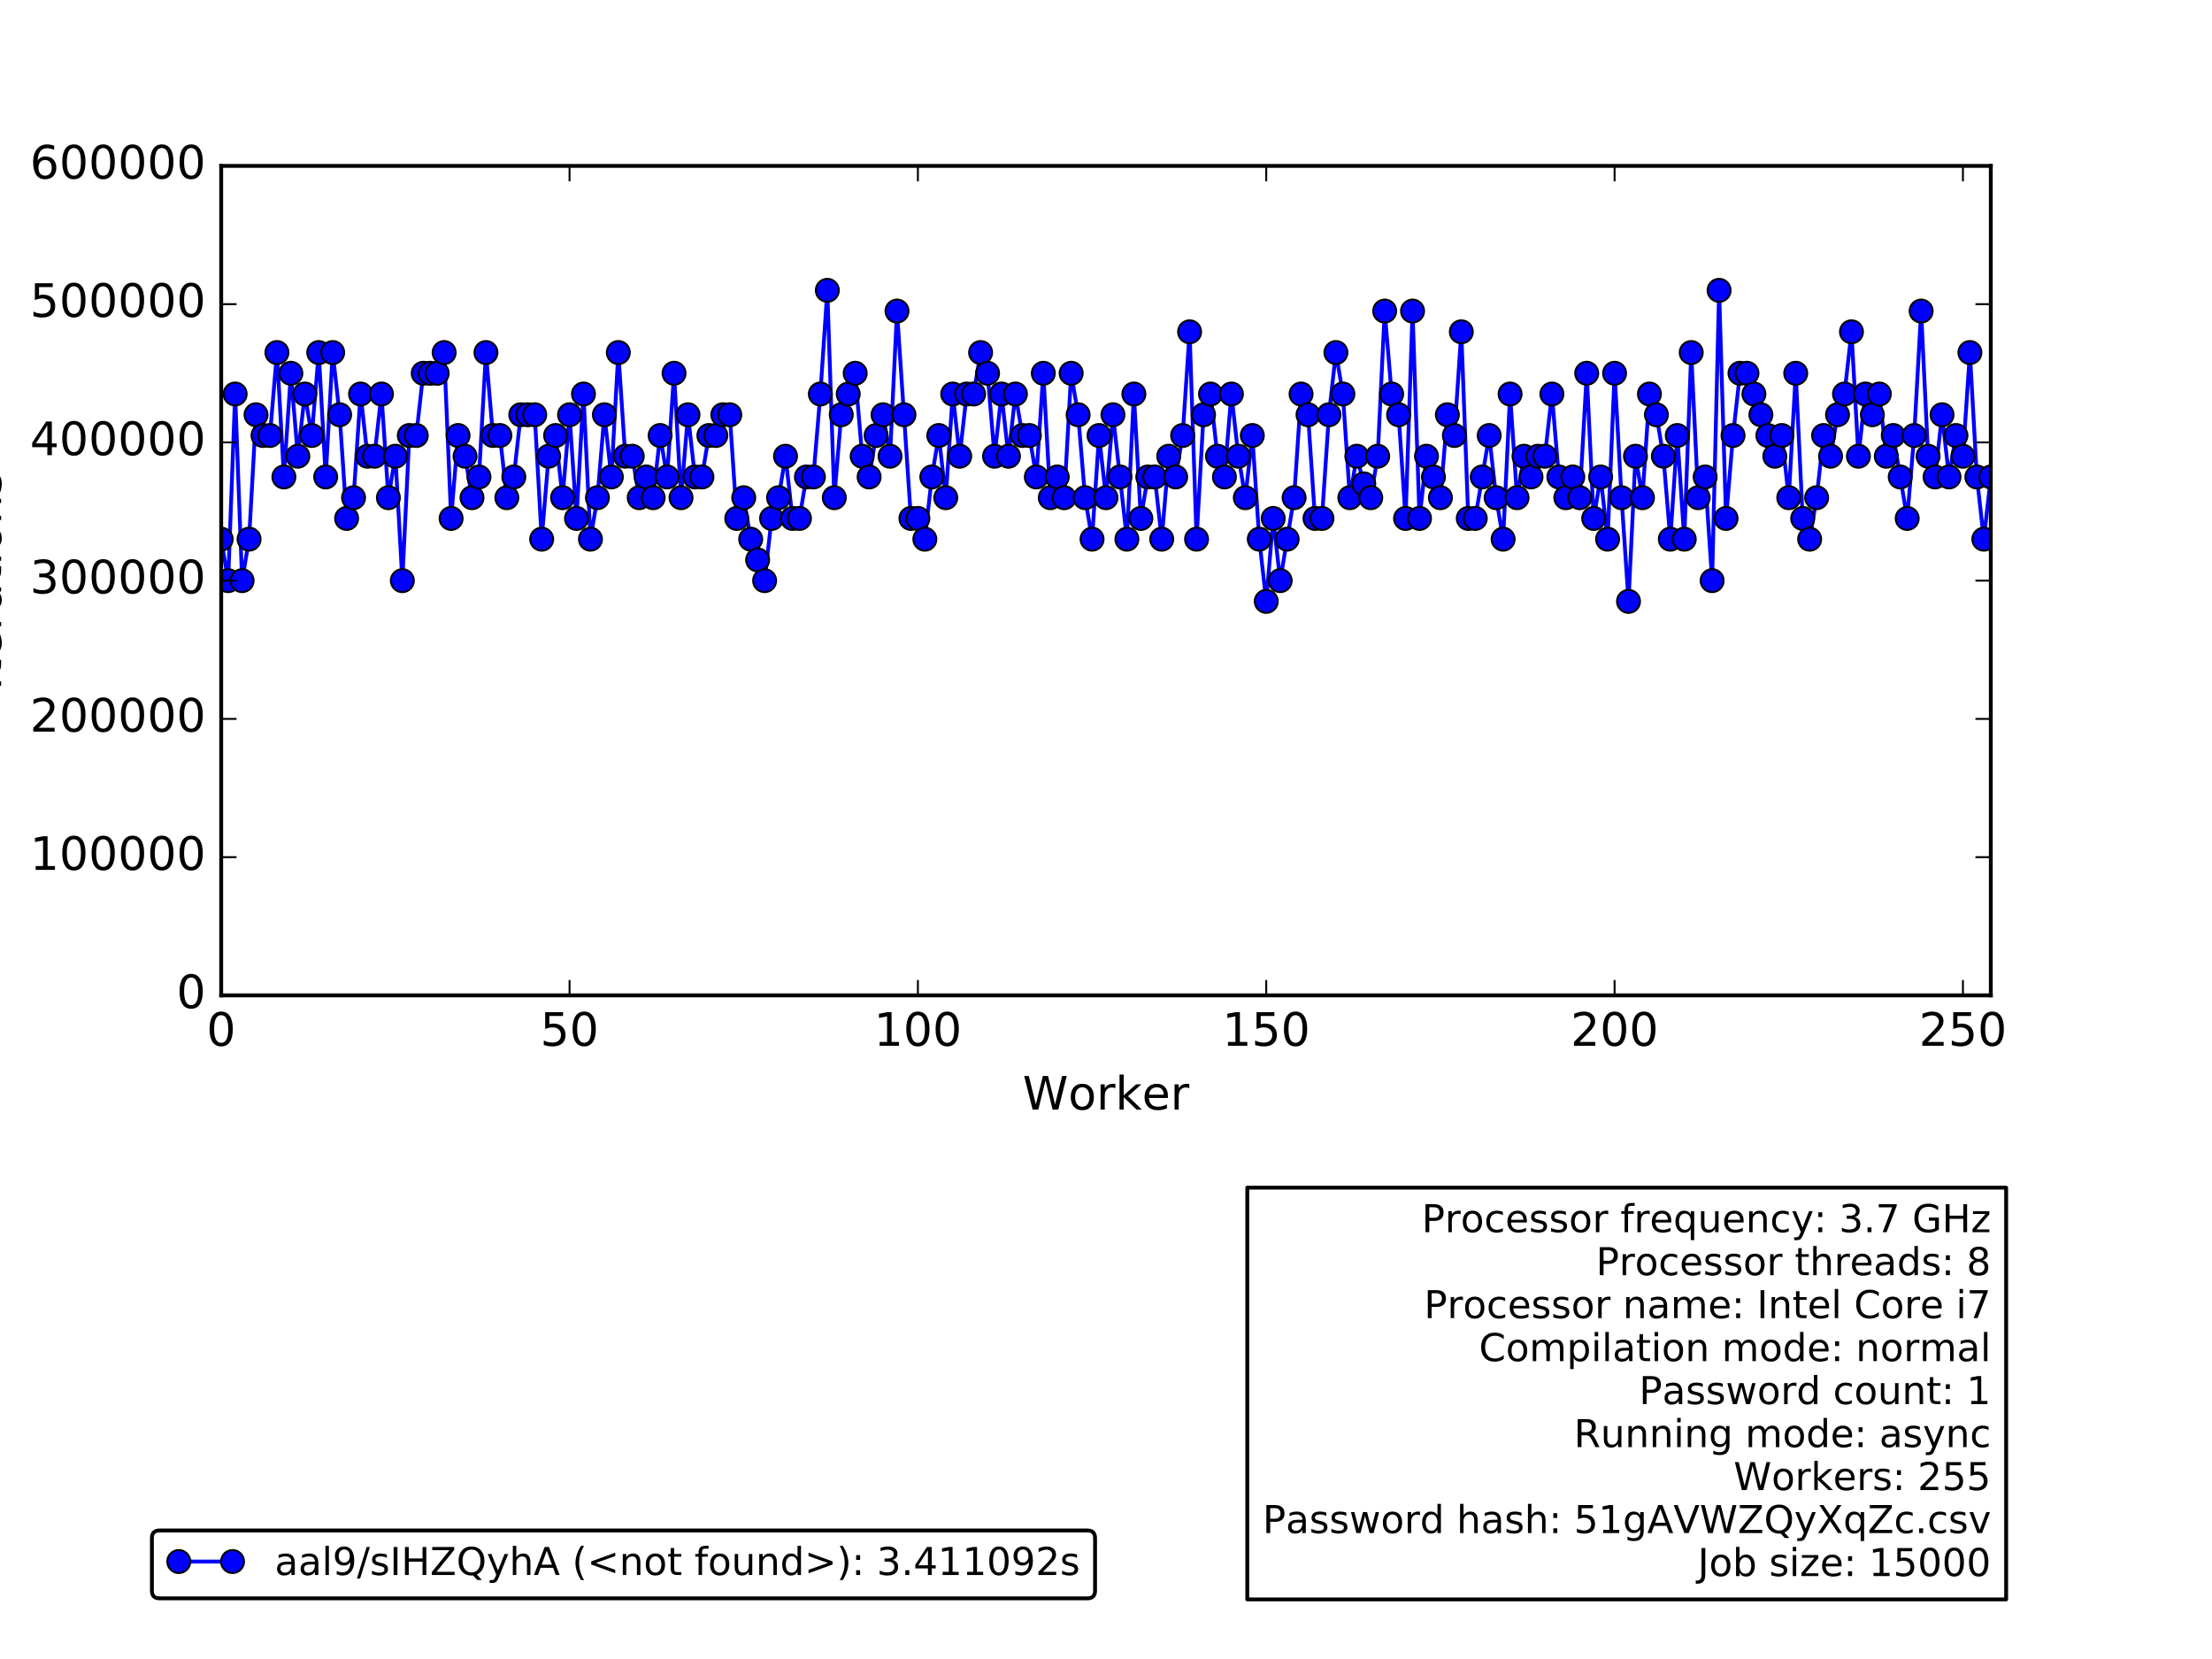 <?xml version="1.0" encoding="utf-8" standalone="no"?>
<!DOCTYPE svg PUBLIC "-//W3C//DTD SVG 1.1//EN"
  "http://www.w3.org/Graphics/SVG/1.1/DTD/svg11.dtd">
<!-- Created with matplotlib (http://matplotlib.org/) -->
<svg height="432pt" version="1.1" viewBox="0 0 576 432" width="576pt" xmlns="http://www.w3.org/2000/svg" xmlns:xlink="http://www.w3.org/1999/xlink">
 <defs>
  <style type="text/css">
*{stroke-linecap:butt;stroke-linejoin:round;stroke-miterlimit:100000;}
  </style>
 </defs>
 <g id="figure_1">
  <g id="patch_1">
   <path d="M 0 432 
L 576 432 
L 576 0 
L 0 0 
z
" style="fill:#ffffff;"/>
  </g>
  <g id="axes_1">
   <g id="patch_2">
    <path d="M 57.6 259.2 
L 518.4 259.2 
L 518.4 43.2 
L 57.6 43.2 
z
" style="fill:#ffffff;"/>
   </g>
   <g id="patch_3">
    <path clip-path="url(#pbfeb479b54)" d="M 57.6 259.2 
L 520.214 259.2 
L 520.214 259.2 
L 57.6 259.2 
z
" style="fill:#0000ff;opacity:0.4;stroke:#000000;stroke-linejoin:miter;"/>
   </g>
   <g id="line2d_1">
    <path clip-path="url(#pbfeb479b54)" d="M 57.6 140.4 
L 59.414 151.2 
L 61.228 102.6 
L 63.043 151.2 
L 64.857 140.4 
L 66.671 108 
L 68.485 113.4 
L 70.299 113.4 
L 72.113 91.8 
L 73.928 124.2 
L 75.742 97.2 
L 77.556 118.8 
L 79.37 102.6 
L 81.184 113.4 
L 82.998 91.8 
L 84.813 124.2 
L 86.627 91.8 
L 88.441 108 
L 90.255 135 
L 92.069 129.6 
L 93.883 102.6 
L 95.698 118.8 
L 97.512 118.8 
L 99.326 102.6 
L 101.14 129.6 
L 102.954 118.8 
L 104.769 151.2 
L 106.583 113.4 
L 108.397 113.4 
L 110.211 97.2 
L 113.839 97.2 
L 115.654 91.8 
L 117.468 135 
L 119.282 113.4 
L 121.096 118.8 
L 122.91 129.6 
L 124.724 124.2 
L 126.539 91.8 
L 128.353 113.4 
L 130.167 113.4 
L 131.981 129.6 
L 133.795 124.2 
L 135.609 108 
L 139.238 108 
L 141.052 140.4 
L 142.866 118.8 
L 144.68 113.4 
L 146.494 129.6 
L 148.309 108 
L 150.123 135 
L 151.937 102.6 
L 153.751 140.4 
L 155.565 129.6 
L 157.38 108 
L 159.194 124.2 
L 161.008 91.8 
L 162.822 118.8 
L 164.636 118.8 
L 166.45 129.6 
L 168.265 124.2 
L 170.079 129.6 
L 171.893 113.4 
L 173.707 124.2 
L 175.521 97.2 
L 177.335 129.6 
L 179.15 108 
L 180.964 124.2 
L 182.778 124.2 
L 184.592 113.4 
L 186.406 113.4 
L 188.22 108 
L 190.035 108 
L 191.849 135 
L 193.663 129.6 
L 195.477 140.4 
L 199.106 151.2 
L 200.92 135 
L 202.734 129.6 
L 204.548 118.8 
L 206.362 135 
L 208.176 135 
L 209.991 124.2 
L 211.805 124.2 
L 213.619 102.6 
L 215.433 75.6 
L 217.247 129.6 
L 219.061 108 
L 222.69 97.2 
L 224.504 118.8 
L 226.318 124.2 
L 228.132 113.4 
L 229.946 108 
L 231.761 118.8 
L 233.575 81 
L 237.203 135 
L 239.017 135 
L 240.831 140.4 
L 242.646 124.2 
L 244.46 113.4 
L 246.274 129.6 
L 248.088 102.6 
L 249.902 118.8 
L 251.717 102.6 
L 253.531 102.6 
L 255.345 91.8 
L 257.159 97.2 
L 258.973 118.8 
L 260.787 102.6 
L 262.602 118.8 
L 264.416 102.6 
L 266.23 113.4 
L 268.044 113.4 
L 269.858 124.2 
L 271.672 97.2 
L 273.487 129.6 
L 275.301 124.2 
L 277.115 129.6 
L 278.929 97.2 
L 280.743 108 
L 282.557 129.6 
L 284.372 140.4 
L 286.186 113.4 
L 288 129.6 
L 289.814 108 
L 293.443 140.4 
L 295.257 102.6 
L 297.071 135 
L 298.885 124.2 
L 300.699 124.2 
L 302.513 140.4 
L 304.328 118.8 
L 306.142 124.2 
L 307.956 113.4 
L 309.77 86.4 
L 311.584 140.4 
L 313.398 108 
L 315.213 102.6 
L 317.027 118.8 
L 318.841 124.2 
L 320.655 102.6 
L 322.469 118.8 
L 324.283 129.6 
L 326.098 113.4 
L 327.912 140.4 
L 329.726 156.6 
L 331.54 135 
L 333.354 151.2 
L 336.983 129.6 
L 338.797 102.6 
L 340.611 108 
L 342.425 135 
L 344.239 135 
L 346.054 108 
L 347.868 91.8 
L 349.682 102.6 
L 351.496 129.6 
L 353.31 118.8 
L 355.124 126 
L 356.939 129.6 
L 358.753 118.8 
L 360.567 81 
L 362.381 102.6 
L 364.195 108 
L 366.009 135 
L 367.824 81 
L 369.638 135 
L 371.452 118.8 
L 375.08 129.6 
L 376.894 108 
L 378.709 113.4 
L 380.523 86.4 
L 382.337 135 
L 384.151 135 
L 387.78 113.4 
L 389.594 129.6 
L 391.408 140.4 
L 393.222 102.6 
L 395.036 129.6 
L 396.85 118.8 
L 398.665 124.2 
L 400.479 118.8 
L 402.293 118.8 
L 404.107 102.6 
L 405.921 124.2 
L 407.735 129.6 
L 409.55 124.2 
L 411.364 129.6 
L 413.178 97.2 
L 414.992 135 
L 416.806 124.2 
L 418.62 140.4 
L 420.435 97.2 
L 422.249 129.6 
L 424.063 156.6 
L 425.877 118.8 
L 427.691 129.6 
L 429.506 102.6 
L 431.32 108 
L 433.134 118.8 
L 434.948 140.4 
L 436.762 113.4 
L 438.576 140.4 
L 440.391 91.8 
L 442.205 129.6 
L 444.019 124.2 
L 445.833 151.2 
L 447.647 75.6 
L 449.461 135 
L 451.276 113.4 
L 453.09 97.2 
L 454.904 97.2 
L 462.161 118.8 
L 463.975 113.4 
L 465.789 129.6 
L 467.603 97.2 
L 469.417 135 
L 471.231 140.4 
L 473.046 129.6 
L 474.86 113.4 
L 476.674 118.8 
L 478.488 108 
L 480.302 102.6 
L 482.117 86.4 
L 483.931 118.8 
L 485.745 102.6 
L 487.559 108 
L 489.373 102.6 
L 491.187 118.8 
L 493.002 113.4 
L 496.63 135 
L 498.444 113.4 
L 500.258 81 
L 502.072 118.8 
L 503.887 124.2 
L 505.701 108 
L 507.515 124.2 
L 509.329 113.4 
L 511.143 118.8 
L 512.957 91.8 
L 514.772 124.2 
L 516.586 140.4 
L 518.4 124.2 
L 518.4 124.2 
" style="fill:none;stroke:#0000ff;stroke-linecap:square;"/>
    <defs>
     <path d="M 0 3 
C 0.796 3 1.559 2.684 2.121 2.121 
C 2.684 1.559 3 0.796 3 0 
C 3 -0.796 2.684 -1.559 2.121 -2.121 
C 1.559 -2.684 0.796 -3 0 -3 
C -0.796 -3 -1.559 -2.684 -2.121 -2.121 
C -2.684 -1.559 -3 -0.796 -3 0 
C -3 0.796 -2.684 1.559 -2.121 2.121 
C -1.559 2.684 -0.796 3 0 3 
z
" id="m85fc70c7b6" style="stroke:#000000;stroke-width:0.5;"/>
    </defs>
    <g clip-path="url(#pbfeb479b54)">
     <use style="fill:#0000ff;stroke:#000000;stroke-width:0.5;" x="57.6" xlink:href="#m85fc70c7b6" y="140.4"/>
     <use style="fill:#0000ff;stroke:#000000;stroke-width:0.5;" x="59.414" xlink:href="#m85fc70c7b6" y="151.2"/>
     <use style="fill:#0000ff;stroke:#000000;stroke-width:0.5;" x="61.228" xlink:href="#m85fc70c7b6" y="102.6"/>
     <use style="fill:#0000ff;stroke:#000000;stroke-width:0.5;" x="63.043" xlink:href="#m85fc70c7b6" y="151.2"/>
     <use style="fill:#0000ff;stroke:#000000;stroke-width:0.5;" x="64.857" xlink:href="#m85fc70c7b6" y="140.4"/>
     <use style="fill:#0000ff;stroke:#000000;stroke-width:0.5;" x="66.671" xlink:href="#m85fc70c7b6" y="108.0"/>
     <use style="fill:#0000ff;stroke:#000000;stroke-width:0.5;" x="68.485" xlink:href="#m85fc70c7b6" y="113.4"/>
     <use style="fill:#0000ff;stroke:#000000;stroke-width:0.5;" x="70.299" xlink:href="#m85fc70c7b6" y="113.4"/>
     <use style="fill:#0000ff;stroke:#000000;stroke-width:0.5;" x="72.113" xlink:href="#m85fc70c7b6" y="91.8"/>
     <use style="fill:#0000ff;stroke:#000000;stroke-width:0.5;" x="73.928" xlink:href="#m85fc70c7b6" y="124.2"/>
     <use style="fill:#0000ff;stroke:#000000;stroke-width:0.5;" x="75.742" xlink:href="#m85fc70c7b6" y="97.2"/>
     <use style="fill:#0000ff;stroke:#000000;stroke-width:0.5;" x="77.556" xlink:href="#m85fc70c7b6" y="118.8"/>
     <use style="fill:#0000ff;stroke:#000000;stroke-width:0.5;" x="79.37" xlink:href="#m85fc70c7b6" y="102.6"/>
     <use style="fill:#0000ff;stroke:#000000;stroke-width:0.5;" x="81.184" xlink:href="#m85fc70c7b6" y="113.4"/>
     <use style="fill:#0000ff;stroke:#000000;stroke-width:0.5;" x="82.998" xlink:href="#m85fc70c7b6" y="91.8"/>
     <use style="fill:#0000ff;stroke:#000000;stroke-width:0.5;" x="84.813" xlink:href="#m85fc70c7b6" y="124.2"/>
     <use style="fill:#0000ff;stroke:#000000;stroke-width:0.5;" x="86.627" xlink:href="#m85fc70c7b6" y="91.8"/>
     <use style="fill:#0000ff;stroke:#000000;stroke-width:0.5;" x="88.441" xlink:href="#m85fc70c7b6" y="108.0"/>
     <use style="fill:#0000ff;stroke:#000000;stroke-width:0.5;" x="90.255" xlink:href="#m85fc70c7b6" y="135.0"/>
     <use style="fill:#0000ff;stroke:#000000;stroke-width:0.5;" x="92.069" xlink:href="#m85fc70c7b6" y="129.6"/>
     <use style="fill:#0000ff;stroke:#000000;stroke-width:0.5;" x="93.883" xlink:href="#m85fc70c7b6" y="102.6"/>
     <use style="fill:#0000ff;stroke:#000000;stroke-width:0.5;" x="95.698" xlink:href="#m85fc70c7b6" y="118.8"/>
     <use style="fill:#0000ff;stroke:#000000;stroke-width:0.5;" x="97.512" xlink:href="#m85fc70c7b6" y="118.8"/>
     <use style="fill:#0000ff;stroke:#000000;stroke-width:0.5;" x="99.326" xlink:href="#m85fc70c7b6" y="102.6"/>
     <use style="fill:#0000ff;stroke:#000000;stroke-width:0.5;" x="101.14" xlink:href="#m85fc70c7b6" y="129.6"/>
     <use style="fill:#0000ff;stroke:#000000;stroke-width:0.5;" x="102.954" xlink:href="#m85fc70c7b6" y="118.8"/>
     <use style="fill:#0000ff;stroke:#000000;stroke-width:0.5;" x="104.769" xlink:href="#m85fc70c7b6" y="151.2"/>
     <use style="fill:#0000ff;stroke:#000000;stroke-width:0.5;" x="106.583" xlink:href="#m85fc70c7b6" y="113.4"/>
     <use style="fill:#0000ff;stroke:#000000;stroke-width:0.5;" x="108.397" xlink:href="#m85fc70c7b6" y="113.4"/>
     <use style="fill:#0000ff;stroke:#000000;stroke-width:0.5;" x="110.211" xlink:href="#m85fc70c7b6" y="97.2"/>
     <use style="fill:#0000ff;stroke:#000000;stroke-width:0.5;" x="112.025" xlink:href="#m85fc70c7b6" y="97.2"/>
     <use style="fill:#0000ff;stroke:#000000;stroke-width:0.5;" x="113.839" xlink:href="#m85fc70c7b6" y="97.2"/>
     <use style="fill:#0000ff;stroke:#000000;stroke-width:0.5;" x="115.654" xlink:href="#m85fc70c7b6" y="91.8"/>
     <use style="fill:#0000ff;stroke:#000000;stroke-width:0.5;" x="117.468" xlink:href="#m85fc70c7b6" y="135.0"/>
     <use style="fill:#0000ff;stroke:#000000;stroke-width:0.5;" x="119.282" xlink:href="#m85fc70c7b6" y="113.4"/>
     <use style="fill:#0000ff;stroke:#000000;stroke-width:0.5;" x="121.096" xlink:href="#m85fc70c7b6" y="118.8"/>
     <use style="fill:#0000ff;stroke:#000000;stroke-width:0.5;" x="122.91" xlink:href="#m85fc70c7b6" y="129.6"/>
     <use style="fill:#0000ff;stroke:#000000;stroke-width:0.5;" x="124.724" xlink:href="#m85fc70c7b6" y="124.2"/>
     <use style="fill:#0000ff;stroke:#000000;stroke-width:0.5;" x="126.539" xlink:href="#m85fc70c7b6" y="91.8"/>
     <use style="fill:#0000ff;stroke:#000000;stroke-width:0.5;" x="128.353" xlink:href="#m85fc70c7b6" y="113.4"/>
     <use style="fill:#0000ff;stroke:#000000;stroke-width:0.5;" x="130.167" xlink:href="#m85fc70c7b6" y="113.4"/>
     <use style="fill:#0000ff;stroke:#000000;stroke-width:0.5;" x="131.981" xlink:href="#m85fc70c7b6" y="129.6"/>
     <use style="fill:#0000ff;stroke:#000000;stroke-width:0.5;" x="133.795" xlink:href="#m85fc70c7b6" y="124.2"/>
     <use style="fill:#0000ff;stroke:#000000;stroke-width:0.5;" x="135.609" xlink:href="#m85fc70c7b6" y="108.0"/>
     <use style="fill:#0000ff;stroke:#000000;stroke-width:0.5;" x="137.424" xlink:href="#m85fc70c7b6" y="108.0"/>
     <use style="fill:#0000ff;stroke:#000000;stroke-width:0.5;" x="139.238" xlink:href="#m85fc70c7b6" y="108.0"/>
     <use style="fill:#0000ff;stroke:#000000;stroke-width:0.5;" x="141.052" xlink:href="#m85fc70c7b6" y="140.4"/>
     <use style="fill:#0000ff;stroke:#000000;stroke-width:0.5;" x="142.866" xlink:href="#m85fc70c7b6" y="118.8"/>
     <use style="fill:#0000ff;stroke:#000000;stroke-width:0.5;" x="144.68" xlink:href="#m85fc70c7b6" y="113.4"/>
     <use style="fill:#0000ff;stroke:#000000;stroke-width:0.5;" x="146.494" xlink:href="#m85fc70c7b6" y="129.6"/>
     <use style="fill:#0000ff;stroke:#000000;stroke-width:0.5;" x="148.309" xlink:href="#m85fc70c7b6" y="108.0"/>
     <use style="fill:#0000ff;stroke:#000000;stroke-width:0.5;" x="150.123" xlink:href="#m85fc70c7b6" y="135.0"/>
     <use style="fill:#0000ff;stroke:#000000;stroke-width:0.5;" x="151.937" xlink:href="#m85fc70c7b6" y="102.6"/>
     <use style="fill:#0000ff;stroke:#000000;stroke-width:0.5;" x="153.751" xlink:href="#m85fc70c7b6" y="140.4"/>
     <use style="fill:#0000ff;stroke:#000000;stroke-width:0.5;" x="155.565" xlink:href="#m85fc70c7b6" y="129.6"/>
     <use style="fill:#0000ff;stroke:#000000;stroke-width:0.5;" x="157.38" xlink:href="#m85fc70c7b6" y="108.0"/>
     <use style="fill:#0000ff;stroke:#000000;stroke-width:0.5;" x="159.194" xlink:href="#m85fc70c7b6" y="124.2"/>
     <use style="fill:#0000ff;stroke:#000000;stroke-width:0.5;" x="161.008" xlink:href="#m85fc70c7b6" y="91.8"/>
     <use style="fill:#0000ff;stroke:#000000;stroke-width:0.5;" x="162.822" xlink:href="#m85fc70c7b6" y="118.8"/>
     <use style="fill:#0000ff;stroke:#000000;stroke-width:0.5;" x="164.636" xlink:href="#m85fc70c7b6" y="118.8"/>
     <use style="fill:#0000ff;stroke:#000000;stroke-width:0.5;" x="166.45" xlink:href="#m85fc70c7b6" y="129.6"/>
     <use style="fill:#0000ff;stroke:#000000;stroke-width:0.5;" x="168.265" xlink:href="#m85fc70c7b6" y="124.2"/>
     <use style="fill:#0000ff;stroke:#000000;stroke-width:0.5;" x="170.079" xlink:href="#m85fc70c7b6" y="129.6"/>
     <use style="fill:#0000ff;stroke:#000000;stroke-width:0.5;" x="171.893" xlink:href="#m85fc70c7b6" y="113.4"/>
     <use style="fill:#0000ff;stroke:#000000;stroke-width:0.5;" x="173.707" xlink:href="#m85fc70c7b6" y="124.2"/>
     <use style="fill:#0000ff;stroke:#000000;stroke-width:0.5;" x="175.521" xlink:href="#m85fc70c7b6" y="97.2"/>
     <use style="fill:#0000ff;stroke:#000000;stroke-width:0.5;" x="177.335" xlink:href="#m85fc70c7b6" y="129.6"/>
     <use style="fill:#0000ff;stroke:#000000;stroke-width:0.5;" x="179.15" xlink:href="#m85fc70c7b6" y="108.0"/>
     <use style="fill:#0000ff;stroke:#000000;stroke-width:0.5;" x="180.964" xlink:href="#m85fc70c7b6" y="124.2"/>
     <use style="fill:#0000ff;stroke:#000000;stroke-width:0.5;" x="182.778" xlink:href="#m85fc70c7b6" y="124.2"/>
     <use style="fill:#0000ff;stroke:#000000;stroke-width:0.5;" x="184.592" xlink:href="#m85fc70c7b6" y="113.4"/>
     <use style="fill:#0000ff;stroke:#000000;stroke-width:0.5;" x="186.406" xlink:href="#m85fc70c7b6" y="113.4"/>
     <use style="fill:#0000ff;stroke:#000000;stroke-width:0.5;" x="188.22" xlink:href="#m85fc70c7b6" y="108.0"/>
     <use style="fill:#0000ff;stroke:#000000;stroke-width:0.5;" x="190.035" xlink:href="#m85fc70c7b6" y="108.0"/>
     <use style="fill:#0000ff;stroke:#000000;stroke-width:0.5;" x="191.849" xlink:href="#m85fc70c7b6" y="135.0"/>
     <use style="fill:#0000ff;stroke:#000000;stroke-width:0.5;" x="193.663" xlink:href="#m85fc70c7b6" y="129.6"/>
     <use style="fill:#0000ff;stroke:#000000;stroke-width:0.5;" x="195.477" xlink:href="#m85fc70c7b6" y="140.4"/>
     <use style="fill:#0000ff;stroke:#000000;stroke-width:0.5;" x="197.291" xlink:href="#m85fc70c7b6" y="145.8"/>
     <use style="fill:#0000ff;stroke:#000000;stroke-width:0.5;" x="199.106" xlink:href="#m85fc70c7b6" y="151.2"/>
     <use style="fill:#0000ff;stroke:#000000;stroke-width:0.5;" x="200.92" xlink:href="#m85fc70c7b6" y="135.0"/>
     <use style="fill:#0000ff;stroke:#000000;stroke-width:0.5;" x="202.734" xlink:href="#m85fc70c7b6" y="129.6"/>
     <use style="fill:#0000ff;stroke:#000000;stroke-width:0.5;" x="204.548" xlink:href="#m85fc70c7b6" y="118.8"/>
     <use style="fill:#0000ff;stroke:#000000;stroke-width:0.5;" x="206.362" xlink:href="#m85fc70c7b6" y="135.0"/>
     <use style="fill:#0000ff;stroke:#000000;stroke-width:0.5;" x="208.176" xlink:href="#m85fc70c7b6" y="135.0"/>
     <use style="fill:#0000ff;stroke:#000000;stroke-width:0.5;" x="209.991" xlink:href="#m85fc70c7b6" y="124.2"/>
     <use style="fill:#0000ff;stroke:#000000;stroke-width:0.5;" x="211.805" xlink:href="#m85fc70c7b6" y="124.2"/>
     <use style="fill:#0000ff;stroke:#000000;stroke-width:0.5;" x="213.619" xlink:href="#m85fc70c7b6" y="102.6"/>
     <use style="fill:#0000ff;stroke:#000000;stroke-width:0.5;" x="215.433" xlink:href="#m85fc70c7b6" y="75.6"/>
     <use style="fill:#0000ff;stroke:#000000;stroke-width:0.5;" x="217.247" xlink:href="#m85fc70c7b6" y="129.6"/>
     <use style="fill:#0000ff;stroke:#000000;stroke-width:0.5;" x="219.061" xlink:href="#m85fc70c7b6" y="108.0"/>
     <use style="fill:#0000ff;stroke:#000000;stroke-width:0.5;" x="220.876" xlink:href="#m85fc70c7b6" y="102.6"/>
     <use style="fill:#0000ff;stroke:#000000;stroke-width:0.5;" x="222.69" xlink:href="#m85fc70c7b6" y="97.2"/>
     <use style="fill:#0000ff;stroke:#000000;stroke-width:0.5;" x="224.504" xlink:href="#m85fc70c7b6" y="118.8"/>
     <use style="fill:#0000ff;stroke:#000000;stroke-width:0.5;" x="226.318" xlink:href="#m85fc70c7b6" y="124.2"/>
     <use style="fill:#0000ff;stroke:#000000;stroke-width:0.5;" x="228.132" xlink:href="#m85fc70c7b6" y="113.4"/>
     <use style="fill:#0000ff;stroke:#000000;stroke-width:0.5;" x="229.946" xlink:href="#m85fc70c7b6" y="108.0"/>
     <use style="fill:#0000ff;stroke:#000000;stroke-width:0.5;" x="231.761" xlink:href="#m85fc70c7b6" y="118.8"/>
     <use style="fill:#0000ff;stroke:#000000;stroke-width:0.5;" x="233.575" xlink:href="#m85fc70c7b6" y="81.0"/>
     <use style="fill:#0000ff;stroke:#000000;stroke-width:0.5;" x="235.389" xlink:href="#m85fc70c7b6" y="108.0"/>
     <use style="fill:#0000ff;stroke:#000000;stroke-width:0.5;" x="237.203" xlink:href="#m85fc70c7b6" y="135.0"/>
     <use style="fill:#0000ff;stroke:#000000;stroke-width:0.5;" x="239.017" xlink:href="#m85fc70c7b6" y="135.0"/>
     <use style="fill:#0000ff;stroke:#000000;stroke-width:0.5;" x="240.831" xlink:href="#m85fc70c7b6" y="140.4"/>
     <use style="fill:#0000ff;stroke:#000000;stroke-width:0.5;" x="242.646" xlink:href="#m85fc70c7b6" y="124.2"/>
     <use style="fill:#0000ff;stroke:#000000;stroke-width:0.5;" x="244.46" xlink:href="#m85fc70c7b6" y="113.4"/>
     <use style="fill:#0000ff;stroke:#000000;stroke-width:0.5;" x="246.274" xlink:href="#m85fc70c7b6" y="129.6"/>
     <use style="fill:#0000ff;stroke:#000000;stroke-width:0.5;" x="248.088" xlink:href="#m85fc70c7b6" y="102.6"/>
     <use style="fill:#0000ff;stroke:#000000;stroke-width:0.5;" x="249.902" xlink:href="#m85fc70c7b6" y="118.8"/>
     <use style="fill:#0000ff;stroke:#000000;stroke-width:0.5;" x="251.717" xlink:href="#m85fc70c7b6" y="102.6"/>
     <use style="fill:#0000ff;stroke:#000000;stroke-width:0.5;" x="253.531" xlink:href="#m85fc70c7b6" y="102.6"/>
     <use style="fill:#0000ff;stroke:#000000;stroke-width:0.5;" x="255.345" xlink:href="#m85fc70c7b6" y="91.8"/>
     <use style="fill:#0000ff;stroke:#000000;stroke-width:0.5;" x="257.159" xlink:href="#m85fc70c7b6" y="97.2"/>
     <use style="fill:#0000ff;stroke:#000000;stroke-width:0.5;" x="258.973" xlink:href="#m85fc70c7b6" y="118.8"/>
     <use style="fill:#0000ff;stroke:#000000;stroke-width:0.5;" x="260.787" xlink:href="#m85fc70c7b6" y="102.6"/>
     <use style="fill:#0000ff;stroke:#000000;stroke-width:0.5;" x="262.602" xlink:href="#m85fc70c7b6" y="118.8"/>
     <use style="fill:#0000ff;stroke:#000000;stroke-width:0.5;" x="264.416" xlink:href="#m85fc70c7b6" y="102.6"/>
     <use style="fill:#0000ff;stroke:#000000;stroke-width:0.5;" x="266.23" xlink:href="#m85fc70c7b6" y="113.4"/>
     <use style="fill:#0000ff;stroke:#000000;stroke-width:0.5;" x="268.044" xlink:href="#m85fc70c7b6" y="113.4"/>
     <use style="fill:#0000ff;stroke:#000000;stroke-width:0.5;" x="269.858" xlink:href="#m85fc70c7b6" y="124.2"/>
     <use style="fill:#0000ff;stroke:#000000;stroke-width:0.5;" x="271.672" xlink:href="#m85fc70c7b6" y="97.2"/>
     <use style="fill:#0000ff;stroke:#000000;stroke-width:0.5;" x="273.487" xlink:href="#m85fc70c7b6" y="129.6"/>
     <use style="fill:#0000ff;stroke:#000000;stroke-width:0.5;" x="275.301" xlink:href="#m85fc70c7b6" y="124.2"/>
     <use style="fill:#0000ff;stroke:#000000;stroke-width:0.5;" x="277.115" xlink:href="#m85fc70c7b6" y="129.6"/>
     <use style="fill:#0000ff;stroke:#000000;stroke-width:0.5;" x="278.929" xlink:href="#m85fc70c7b6" y="97.2"/>
     <use style="fill:#0000ff;stroke:#000000;stroke-width:0.5;" x="280.743" xlink:href="#m85fc70c7b6" y="108.0"/>
     <use style="fill:#0000ff;stroke:#000000;stroke-width:0.5;" x="282.557" xlink:href="#m85fc70c7b6" y="129.6"/>
     <use style="fill:#0000ff;stroke:#000000;stroke-width:0.5;" x="284.372" xlink:href="#m85fc70c7b6" y="140.4"/>
     <use style="fill:#0000ff;stroke:#000000;stroke-width:0.5;" x="286.186" xlink:href="#m85fc70c7b6" y="113.4"/>
     <use style="fill:#0000ff;stroke:#000000;stroke-width:0.5;" x="288.0" xlink:href="#m85fc70c7b6" y="129.6"/>
     <use style="fill:#0000ff;stroke:#000000;stroke-width:0.5;" x="289.814" xlink:href="#m85fc70c7b6" y="108.0"/>
     <use style="fill:#0000ff;stroke:#000000;stroke-width:0.5;" x="291.628" xlink:href="#m85fc70c7b6" y="124.2"/>
     <use style="fill:#0000ff;stroke:#000000;stroke-width:0.5;" x="293.443" xlink:href="#m85fc70c7b6" y="140.4"/>
     <use style="fill:#0000ff;stroke:#000000;stroke-width:0.5;" x="295.257" xlink:href="#m85fc70c7b6" y="102.6"/>
     <use style="fill:#0000ff;stroke:#000000;stroke-width:0.5;" x="297.071" xlink:href="#m85fc70c7b6" y="135.0"/>
     <use style="fill:#0000ff;stroke:#000000;stroke-width:0.5;" x="298.885" xlink:href="#m85fc70c7b6" y="124.2"/>
     <use style="fill:#0000ff;stroke:#000000;stroke-width:0.5;" x="300.699" xlink:href="#m85fc70c7b6" y="124.2"/>
     <use style="fill:#0000ff;stroke:#000000;stroke-width:0.5;" x="302.513" xlink:href="#m85fc70c7b6" y="140.4"/>
     <use style="fill:#0000ff;stroke:#000000;stroke-width:0.5;" x="304.328" xlink:href="#m85fc70c7b6" y="118.8"/>
     <use style="fill:#0000ff;stroke:#000000;stroke-width:0.5;" x="306.142" xlink:href="#m85fc70c7b6" y="124.2"/>
     <use style="fill:#0000ff;stroke:#000000;stroke-width:0.5;" x="307.956" xlink:href="#m85fc70c7b6" y="113.4"/>
     <use style="fill:#0000ff;stroke:#000000;stroke-width:0.5;" x="309.77" xlink:href="#m85fc70c7b6" y="86.4"/>
     <use style="fill:#0000ff;stroke:#000000;stroke-width:0.5;" x="311.584" xlink:href="#m85fc70c7b6" y="140.4"/>
     <use style="fill:#0000ff;stroke:#000000;stroke-width:0.5;" x="313.398" xlink:href="#m85fc70c7b6" y="108.0"/>
     <use style="fill:#0000ff;stroke:#000000;stroke-width:0.5;" x="315.213" xlink:href="#m85fc70c7b6" y="102.6"/>
     <use style="fill:#0000ff;stroke:#000000;stroke-width:0.5;" x="317.027" xlink:href="#m85fc70c7b6" y="118.8"/>
     <use style="fill:#0000ff;stroke:#000000;stroke-width:0.5;" x="318.841" xlink:href="#m85fc70c7b6" y="124.2"/>
     <use style="fill:#0000ff;stroke:#000000;stroke-width:0.5;" x="320.655" xlink:href="#m85fc70c7b6" y="102.6"/>
     <use style="fill:#0000ff;stroke:#000000;stroke-width:0.5;" x="322.469" xlink:href="#m85fc70c7b6" y="118.8"/>
     <use style="fill:#0000ff;stroke:#000000;stroke-width:0.5;" x="324.283" xlink:href="#m85fc70c7b6" y="129.6"/>
     <use style="fill:#0000ff;stroke:#000000;stroke-width:0.5;" x="326.098" xlink:href="#m85fc70c7b6" y="113.4"/>
     <use style="fill:#0000ff;stroke:#000000;stroke-width:0.5;" x="327.912" xlink:href="#m85fc70c7b6" y="140.4"/>
     <use style="fill:#0000ff;stroke:#000000;stroke-width:0.5;" x="329.726" xlink:href="#m85fc70c7b6" y="156.6"/>
     <use style="fill:#0000ff;stroke:#000000;stroke-width:0.5;" x="331.54" xlink:href="#m85fc70c7b6" y="135.0"/>
     <use style="fill:#0000ff;stroke:#000000;stroke-width:0.5;" x="333.354" xlink:href="#m85fc70c7b6" y="151.2"/>
     <use style="fill:#0000ff;stroke:#000000;stroke-width:0.5;" x="335.169" xlink:href="#m85fc70c7b6" y="140.4"/>
     <use style="fill:#0000ff;stroke:#000000;stroke-width:0.5;" x="336.983" xlink:href="#m85fc70c7b6" y="129.6"/>
     <use style="fill:#0000ff;stroke:#000000;stroke-width:0.5;" x="338.797" xlink:href="#m85fc70c7b6" y="102.6"/>
     <use style="fill:#0000ff;stroke:#000000;stroke-width:0.5;" x="340.611" xlink:href="#m85fc70c7b6" y="108.0"/>
     <use style="fill:#0000ff;stroke:#000000;stroke-width:0.5;" x="342.425" xlink:href="#m85fc70c7b6" y="135.0"/>
     <use style="fill:#0000ff;stroke:#000000;stroke-width:0.5;" x="344.239" xlink:href="#m85fc70c7b6" y="135.0"/>
     <use style="fill:#0000ff;stroke:#000000;stroke-width:0.5;" x="346.054" xlink:href="#m85fc70c7b6" y="108.0"/>
     <use style="fill:#0000ff;stroke:#000000;stroke-width:0.5;" x="347.868" xlink:href="#m85fc70c7b6" y="91.8"/>
     <use style="fill:#0000ff;stroke:#000000;stroke-width:0.5;" x="349.682" xlink:href="#m85fc70c7b6" y="102.6"/>
     <use style="fill:#0000ff;stroke:#000000;stroke-width:0.5;" x="351.496" xlink:href="#m85fc70c7b6" y="129.6"/>
     <use style="fill:#0000ff;stroke:#000000;stroke-width:0.5;" x="353.31" xlink:href="#m85fc70c7b6" y="118.8"/>
     <use style="fill:#0000ff;stroke:#000000;stroke-width:0.5;" x="355.124" xlink:href="#m85fc70c7b6" y="126.0"/>
     <use style="fill:#0000ff;stroke:#000000;stroke-width:0.5;" x="356.939" xlink:href="#m85fc70c7b6" y="129.6"/>
     <use style="fill:#0000ff;stroke:#000000;stroke-width:0.5;" x="358.753" xlink:href="#m85fc70c7b6" y="118.8"/>
     <use style="fill:#0000ff;stroke:#000000;stroke-width:0.5;" x="360.567" xlink:href="#m85fc70c7b6" y="81.0"/>
     <use style="fill:#0000ff;stroke:#000000;stroke-width:0.5;" x="362.381" xlink:href="#m85fc70c7b6" y="102.6"/>
     <use style="fill:#0000ff;stroke:#000000;stroke-width:0.5;" x="364.195" xlink:href="#m85fc70c7b6" y="108.0"/>
     <use style="fill:#0000ff;stroke:#000000;stroke-width:0.5;" x="366.009" xlink:href="#m85fc70c7b6" y="135.0"/>
     <use style="fill:#0000ff;stroke:#000000;stroke-width:0.5;" x="367.824" xlink:href="#m85fc70c7b6" y="81.0"/>
     <use style="fill:#0000ff;stroke:#000000;stroke-width:0.5;" x="369.638" xlink:href="#m85fc70c7b6" y="135.0"/>
     <use style="fill:#0000ff;stroke:#000000;stroke-width:0.5;" x="371.452" xlink:href="#m85fc70c7b6" y="118.8"/>
     <use style="fill:#0000ff;stroke:#000000;stroke-width:0.5;" x="373.266" xlink:href="#m85fc70c7b6" y="124.2"/>
     <use style="fill:#0000ff;stroke:#000000;stroke-width:0.5;" x="375.08" xlink:href="#m85fc70c7b6" y="129.6"/>
     <use style="fill:#0000ff;stroke:#000000;stroke-width:0.5;" x="376.894" xlink:href="#m85fc70c7b6" y="108.0"/>
     <use style="fill:#0000ff;stroke:#000000;stroke-width:0.5;" x="378.709" xlink:href="#m85fc70c7b6" y="113.4"/>
     <use style="fill:#0000ff;stroke:#000000;stroke-width:0.5;" x="380.523" xlink:href="#m85fc70c7b6" y="86.4"/>
     <use style="fill:#0000ff;stroke:#000000;stroke-width:0.5;" x="382.337" xlink:href="#m85fc70c7b6" y="135.0"/>
     <use style="fill:#0000ff;stroke:#000000;stroke-width:0.5;" x="384.151" xlink:href="#m85fc70c7b6" y="135.0"/>
     <use style="fill:#0000ff;stroke:#000000;stroke-width:0.5;" x="385.965" xlink:href="#m85fc70c7b6" y="124.2"/>
     <use style="fill:#0000ff;stroke:#000000;stroke-width:0.5;" x="387.78" xlink:href="#m85fc70c7b6" y="113.4"/>
     <use style="fill:#0000ff;stroke:#000000;stroke-width:0.5;" x="389.594" xlink:href="#m85fc70c7b6" y="129.6"/>
     <use style="fill:#0000ff;stroke:#000000;stroke-width:0.5;" x="391.408" xlink:href="#m85fc70c7b6" y="140.4"/>
     <use style="fill:#0000ff;stroke:#000000;stroke-width:0.5;" x="393.222" xlink:href="#m85fc70c7b6" y="102.6"/>
     <use style="fill:#0000ff;stroke:#000000;stroke-width:0.5;" x="395.036" xlink:href="#m85fc70c7b6" y="129.6"/>
     <use style="fill:#0000ff;stroke:#000000;stroke-width:0.5;" x="396.85" xlink:href="#m85fc70c7b6" y="118.8"/>
     <use style="fill:#0000ff;stroke:#000000;stroke-width:0.5;" x="398.665" xlink:href="#m85fc70c7b6" y="124.2"/>
     <use style="fill:#0000ff;stroke:#000000;stroke-width:0.5;" x="400.479" xlink:href="#m85fc70c7b6" y="118.8"/>
     <use style="fill:#0000ff;stroke:#000000;stroke-width:0.5;" x="402.293" xlink:href="#m85fc70c7b6" y="118.8"/>
     <use style="fill:#0000ff;stroke:#000000;stroke-width:0.5;" x="404.107" xlink:href="#m85fc70c7b6" y="102.6"/>
     <use style="fill:#0000ff;stroke:#000000;stroke-width:0.5;" x="405.921" xlink:href="#m85fc70c7b6" y="124.2"/>
     <use style="fill:#0000ff;stroke:#000000;stroke-width:0.5;" x="407.735" xlink:href="#m85fc70c7b6" y="129.6"/>
     <use style="fill:#0000ff;stroke:#000000;stroke-width:0.5;" x="409.55" xlink:href="#m85fc70c7b6" y="124.2"/>
     <use style="fill:#0000ff;stroke:#000000;stroke-width:0.5;" x="411.364" xlink:href="#m85fc70c7b6" y="129.6"/>
     <use style="fill:#0000ff;stroke:#000000;stroke-width:0.5;" x="413.178" xlink:href="#m85fc70c7b6" y="97.2"/>
     <use style="fill:#0000ff;stroke:#000000;stroke-width:0.5;" x="414.992" xlink:href="#m85fc70c7b6" y="135.0"/>
     <use style="fill:#0000ff;stroke:#000000;stroke-width:0.5;" x="416.806" xlink:href="#m85fc70c7b6" y="124.2"/>
     <use style="fill:#0000ff;stroke:#000000;stroke-width:0.5;" x="418.62" xlink:href="#m85fc70c7b6" y="140.4"/>
     <use style="fill:#0000ff;stroke:#000000;stroke-width:0.5;" x="420.435" xlink:href="#m85fc70c7b6" y="97.2"/>
     <use style="fill:#0000ff;stroke:#000000;stroke-width:0.5;" x="422.249" xlink:href="#m85fc70c7b6" y="129.6"/>
     <use style="fill:#0000ff;stroke:#000000;stroke-width:0.5;" x="424.063" xlink:href="#m85fc70c7b6" y="156.6"/>
     <use style="fill:#0000ff;stroke:#000000;stroke-width:0.5;" x="425.877" xlink:href="#m85fc70c7b6" y="118.8"/>
     <use style="fill:#0000ff;stroke:#000000;stroke-width:0.5;" x="427.691" xlink:href="#m85fc70c7b6" y="129.6"/>
     <use style="fill:#0000ff;stroke:#000000;stroke-width:0.5;" x="429.506" xlink:href="#m85fc70c7b6" y="102.6"/>
     <use style="fill:#0000ff;stroke:#000000;stroke-width:0.5;" x="431.32" xlink:href="#m85fc70c7b6" y="108.0"/>
     <use style="fill:#0000ff;stroke:#000000;stroke-width:0.5;" x="433.134" xlink:href="#m85fc70c7b6" y="118.8"/>
     <use style="fill:#0000ff;stroke:#000000;stroke-width:0.5;" x="434.948" xlink:href="#m85fc70c7b6" y="140.4"/>
     <use style="fill:#0000ff;stroke:#000000;stroke-width:0.5;" x="436.762" xlink:href="#m85fc70c7b6" y="113.4"/>
     <use style="fill:#0000ff;stroke:#000000;stroke-width:0.5;" x="438.576" xlink:href="#m85fc70c7b6" y="140.4"/>
     <use style="fill:#0000ff;stroke:#000000;stroke-width:0.5;" x="440.391" xlink:href="#m85fc70c7b6" y="91.8"/>
     <use style="fill:#0000ff;stroke:#000000;stroke-width:0.5;" x="442.205" xlink:href="#m85fc70c7b6" y="129.6"/>
     <use style="fill:#0000ff;stroke:#000000;stroke-width:0.5;" x="444.019" xlink:href="#m85fc70c7b6" y="124.2"/>
     <use style="fill:#0000ff;stroke:#000000;stroke-width:0.5;" x="445.833" xlink:href="#m85fc70c7b6" y="151.2"/>
     <use style="fill:#0000ff;stroke:#000000;stroke-width:0.5;" x="447.647" xlink:href="#m85fc70c7b6" y="75.6"/>
     <use style="fill:#0000ff;stroke:#000000;stroke-width:0.5;" x="449.461" xlink:href="#m85fc70c7b6" y="135.0"/>
     <use style="fill:#0000ff;stroke:#000000;stroke-width:0.5;" x="451.276" xlink:href="#m85fc70c7b6" y="113.4"/>
     <use style="fill:#0000ff;stroke:#000000;stroke-width:0.5;" x="453.09" xlink:href="#m85fc70c7b6" y="97.2"/>
     <use style="fill:#0000ff;stroke:#000000;stroke-width:0.5;" x="454.904" xlink:href="#m85fc70c7b6" y="97.2"/>
     <use style="fill:#0000ff;stroke:#000000;stroke-width:0.5;" x="456.718" xlink:href="#m85fc70c7b6" y="102.6"/>
     <use style="fill:#0000ff;stroke:#000000;stroke-width:0.5;" x="458.532" xlink:href="#m85fc70c7b6" y="108.0"/>
     <use style="fill:#0000ff;stroke:#000000;stroke-width:0.5;" x="460.346" xlink:href="#m85fc70c7b6" y="113.4"/>
     <use style="fill:#0000ff;stroke:#000000;stroke-width:0.5;" x="462.161" xlink:href="#m85fc70c7b6" y="118.8"/>
     <use style="fill:#0000ff;stroke:#000000;stroke-width:0.5;" x="463.975" xlink:href="#m85fc70c7b6" y="113.4"/>
     <use style="fill:#0000ff;stroke:#000000;stroke-width:0.5;" x="465.789" xlink:href="#m85fc70c7b6" y="129.6"/>
     <use style="fill:#0000ff;stroke:#000000;stroke-width:0.5;" x="467.603" xlink:href="#m85fc70c7b6" y="97.2"/>
     <use style="fill:#0000ff;stroke:#000000;stroke-width:0.5;" x="469.417" xlink:href="#m85fc70c7b6" y="135.0"/>
     <use style="fill:#0000ff;stroke:#000000;stroke-width:0.5;" x="471.231" xlink:href="#m85fc70c7b6" y="140.4"/>
     <use style="fill:#0000ff;stroke:#000000;stroke-width:0.5;" x="473.046" xlink:href="#m85fc70c7b6" y="129.6"/>
     <use style="fill:#0000ff;stroke:#000000;stroke-width:0.5;" x="474.86" xlink:href="#m85fc70c7b6" y="113.4"/>
     <use style="fill:#0000ff;stroke:#000000;stroke-width:0.5;" x="476.674" xlink:href="#m85fc70c7b6" y="118.8"/>
     <use style="fill:#0000ff;stroke:#000000;stroke-width:0.5;" x="478.488" xlink:href="#m85fc70c7b6" y="108.0"/>
     <use style="fill:#0000ff;stroke:#000000;stroke-width:0.5;" x="480.302" xlink:href="#m85fc70c7b6" y="102.6"/>
     <use style="fill:#0000ff;stroke:#000000;stroke-width:0.5;" x="482.117" xlink:href="#m85fc70c7b6" y="86.4"/>
     <use style="fill:#0000ff;stroke:#000000;stroke-width:0.5;" x="483.931" xlink:href="#m85fc70c7b6" y="118.8"/>
     <use style="fill:#0000ff;stroke:#000000;stroke-width:0.5;" x="485.745" xlink:href="#m85fc70c7b6" y="102.6"/>
     <use style="fill:#0000ff;stroke:#000000;stroke-width:0.5;" x="487.559" xlink:href="#m85fc70c7b6" y="108.0"/>
     <use style="fill:#0000ff;stroke:#000000;stroke-width:0.5;" x="489.373" xlink:href="#m85fc70c7b6" y="102.6"/>
     <use style="fill:#0000ff;stroke:#000000;stroke-width:0.5;" x="491.187" xlink:href="#m85fc70c7b6" y="118.8"/>
     <use style="fill:#0000ff;stroke:#000000;stroke-width:0.5;" x="493.002" xlink:href="#m85fc70c7b6" y="113.4"/>
     <use style="fill:#0000ff;stroke:#000000;stroke-width:0.5;" x="494.816" xlink:href="#m85fc70c7b6" y="124.2"/>
     <use style="fill:#0000ff;stroke:#000000;stroke-width:0.5;" x="496.63" xlink:href="#m85fc70c7b6" y="135.0"/>
     <use style="fill:#0000ff;stroke:#000000;stroke-width:0.5;" x="498.444" xlink:href="#m85fc70c7b6" y="113.4"/>
     <use style="fill:#0000ff;stroke:#000000;stroke-width:0.5;" x="500.258" xlink:href="#m85fc70c7b6" y="81.0"/>
     <use style="fill:#0000ff;stroke:#000000;stroke-width:0.5;" x="502.072" xlink:href="#m85fc70c7b6" y="118.8"/>
     <use style="fill:#0000ff;stroke:#000000;stroke-width:0.5;" x="503.887" xlink:href="#m85fc70c7b6" y="124.2"/>
     <use style="fill:#0000ff;stroke:#000000;stroke-width:0.5;" x="505.701" xlink:href="#m85fc70c7b6" y="108.0"/>
     <use style="fill:#0000ff;stroke:#000000;stroke-width:0.5;" x="507.515" xlink:href="#m85fc70c7b6" y="124.2"/>
     <use style="fill:#0000ff;stroke:#000000;stroke-width:0.5;" x="509.329" xlink:href="#m85fc70c7b6" y="113.4"/>
     <use style="fill:#0000ff;stroke:#000000;stroke-width:0.5;" x="511.143" xlink:href="#m85fc70c7b6" y="118.8"/>
     <use style="fill:#0000ff;stroke:#000000;stroke-width:0.5;" x="512.957" xlink:href="#m85fc70c7b6" y="91.8"/>
     <use style="fill:#0000ff;stroke:#000000;stroke-width:0.5;" x="514.772" xlink:href="#m85fc70c7b6" y="124.2"/>
     <use style="fill:#0000ff;stroke:#000000;stroke-width:0.5;" x="516.586" xlink:href="#m85fc70c7b6" y="140.4"/>
     <use style="fill:#0000ff;stroke:#000000;stroke-width:0.5;" x="518.4" xlink:href="#m85fc70c7b6" y="124.2"/>
    </g>
   </g>
   <g id="patch_4">
    <path d="M 57.6 259.2 
L 518.4 259.2 
" style="fill:none;stroke:#000000;stroke-linecap:square;stroke-linejoin:miter;"/>
   </g>
   <g id="patch_5">
    <path d="M 518.4 259.2 
L 518.4 43.2 
" style="fill:none;stroke:#000000;stroke-linecap:square;stroke-linejoin:miter;"/>
   </g>
   <g id="patch_6">
    <path d="M 57.6 43.2 
L 518.4 43.2 
" style="fill:none;stroke:#000000;stroke-linecap:square;stroke-linejoin:miter;"/>
   </g>
   <g id="patch_7">
    <path d="M 57.6 259.2 
L 57.6 43.2 
" style="fill:none;stroke:#000000;stroke-linecap:square;stroke-linejoin:miter;"/>
   </g>
   <g id="matplotlib.axis_1">
    <g id="xtick_1">
     <g id="line2d_2">
      <defs>
       <path d="M 0 0 
L 0 -4 
" id="m76d3bbf0d6" style="stroke:#000000;stroke-width:0.5;"/>
      </defs>
      <g>
       <use style="stroke:#000000;stroke-width:0.5;" x="57.6" xlink:href="#m76d3bbf0d6" y="259.2"/>
      </g>
     </g>
     <g id="line2d_3">
      <defs>
       <path d="M 0 0 
L 0 4 
" id="m36b4f6e809" style="stroke:#000000;stroke-width:0.5;"/>
      </defs>
      <g>
       <use style="stroke:#000000;stroke-width:0.5;" x="57.6" xlink:href="#m36b4f6e809" y="43.2"/>
      </g>
     </g>
     <g id="text_1">
      <!-- 0 -->
      <defs>
       <path d="M 31.781 66.406 
Q 24.172 66.406 20.328 58.906 
Q 16.5 51.422 16.5 36.375 
Q 16.5 21.391 20.328 13.891 
Q 24.172 6.391 31.781 6.391 
Q 39.453 6.391 43.281 13.891 
Q 47.125 21.391 47.125 36.375 
Q 47.125 51.422 43.281 58.906 
Q 39.453 66.406 31.781 66.406 
M 31.781 74.219 
Q 44.047 74.219 50.516 64.516 
Q 56.984 54.828 56.984 36.375 
Q 56.984 17.969 50.516 8.266 
Q 44.047 -1.422 31.781 -1.422 
Q 19.531 -1.422 13.062 8.266 
Q 6.594 17.969 6.594 36.375 
Q 6.594 54.828 13.062 64.516 
Q 19.531 74.219 31.781 74.219 
" id="BitstreamVeraSans-Roman-30"/>
      </defs>
      <g transform="translate(53.782 272.318)scale(0.12 -0.12)">
       <use xlink:href="#BitstreamVeraSans-Roman-30"/>
      </g>
     </g>
    </g>
    <g id="xtick_2">
     <g id="line2d_4">
      <g>
       <use style="stroke:#000000;stroke-width:0.5;" x="148.309" xlink:href="#m76d3bbf0d6" y="259.2"/>
      </g>
     </g>
     <g id="line2d_5">
      <g>
       <use style="stroke:#000000;stroke-width:0.5;" x="148.309" xlink:href="#m36b4f6e809" y="43.2"/>
      </g>
     </g>
     <g id="text_2">
      <!-- 50 -->
      <defs>
       <path d="M 10.797 72.906 
L 49.516 72.906 
L 49.516 64.594 
L 19.828 64.594 
L 19.828 46.734 
Q 21.969 47.469 24.109 47.828 
Q 26.266 48.188 28.422 48.188 
Q 40.625 48.188 47.75 41.5 
Q 54.891 34.812 54.891 23.391 
Q 54.891 11.625 47.562 5.094 
Q 40.234 -1.422 26.906 -1.422 
Q 22.312 -1.422 17.547 -0.641 
Q 12.797 0.141 7.719 1.703 
L 7.719 11.625 
Q 12.109 9.234 16.797 8.062 
Q 21.484 6.891 26.703 6.891 
Q 35.156 6.891 40.078 11.328 
Q 45.016 15.766 45.016 23.391 
Q 45.016 31 40.078 35.438 
Q 35.156 39.891 26.703 39.891 
Q 22.75 39.891 18.812 39.016 
Q 14.891 38.141 10.797 36.281 
z
" id="BitstreamVeraSans-Roman-35"/>
      </defs>
      <g transform="translate(140.674 272.318)scale(0.12 -0.12)">
       <use xlink:href="#BitstreamVeraSans-Roman-35"/>
       <use x="63.623" xlink:href="#BitstreamVeraSans-Roman-30"/>
      </g>
     </g>
    </g>
    <g id="xtick_3">
     <g id="line2d_6">
      <g>
       <use style="stroke:#000000;stroke-width:0.5;" x="239.017" xlink:href="#m76d3bbf0d6" y="259.2"/>
      </g>
     </g>
     <g id="line2d_7">
      <g>
       <use style="stroke:#000000;stroke-width:0.5;" x="239.017" xlink:href="#m36b4f6e809" y="43.2"/>
      </g>
     </g>
     <g id="text_3">
      <!-- 100 -->
      <defs>
       <path d="M 12.406 8.297 
L 28.516 8.297 
L 28.516 63.922 
L 10.984 60.406 
L 10.984 69.391 
L 28.422 72.906 
L 38.281 72.906 
L 38.281 8.297 
L 54.391 8.297 
L 54.391 0 
L 12.406 0 
z
" id="BitstreamVeraSans-Roman-31"/>
      </defs>
      <g transform="translate(227.565 272.318)scale(0.12 -0.12)">
       <use xlink:href="#BitstreamVeraSans-Roman-31"/>
       <use x="63.623" xlink:href="#BitstreamVeraSans-Roman-30"/>
       <use x="127.246" xlink:href="#BitstreamVeraSans-Roman-30"/>
      </g>
     </g>
    </g>
    <g id="xtick_4">
     <g id="line2d_8">
      <g>
       <use style="stroke:#000000;stroke-width:0.5;" x="329.726" xlink:href="#m76d3bbf0d6" y="259.2"/>
      </g>
     </g>
     <g id="line2d_9">
      <g>
       <use style="stroke:#000000;stroke-width:0.5;" x="329.726" xlink:href="#m36b4f6e809" y="43.2"/>
      </g>
     </g>
     <g id="text_4">
      <!-- 150 -->
      <g transform="translate(318.273 272.318)scale(0.12 -0.12)">
       <use xlink:href="#BitstreamVeraSans-Roman-31"/>
       <use x="63.623" xlink:href="#BitstreamVeraSans-Roman-35"/>
       <use x="127.246" xlink:href="#BitstreamVeraSans-Roman-30"/>
      </g>
     </g>
    </g>
    <g id="xtick_5">
     <g id="line2d_10">
      <g>
       <use style="stroke:#000000;stroke-width:0.5;" x="420.435" xlink:href="#m76d3bbf0d6" y="259.2"/>
      </g>
     </g>
     <g id="line2d_11">
      <g>
       <use style="stroke:#000000;stroke-width:0.5;" x="420.435" xlink:href="#m36b4f6e809" y="43.2"/>
      </g>
     </g>
     <g id="text_5">
      <!-- 200 -->
      <defs>
       <path d="M 19.188 8.297 
L 53.609 8.297 
L 53.609 0 
L 7.328 0 
L 7.328 8.297 
Q 12.938 14.109 22.625 23.891 
Q 32.328 33.688 34.812 36.531 
Q 39.547 41.844 41.422 45.531 
Q 43.312 49.219 43.312 52.781 
Q 43.312 58.594 39.234 62.25 
Q 35.156 65.922 28.609 65.922 
Q 23.969 65.922 18.812 64.312 
Q 13.672 62.703 7.812 59.422 
L 7.812 69.391 
Q 13.766 71.781 18.938 73 
Q 24.125 74.219 28.422 74.219 
Q 39.75 74.219 46.484 68.547 
Q 53.219 62.891 53.219 53.422 
Q 53.219 48.922 51.531 44.891 
Q 49.859 40.875 45.406 35.406 
Q 44.188 33.984 37.641 27.219 
Q 31.109 20.453 19.188 8.297 
" id="BitstreamVeraSans-Roman-32"/>
      </defs>
      <g transform="translate(408.982 272.318)scale(0.12 -0.12)">
       <use xlink:href="#BitstreamVeraSans-Roman-32"/>
       <use x="63.623" xlink:href="#BitstreamVeraSans-Roman-30"/>
       <use x="127.246" xlink:href="#BitstreamVeraSans-Roman-30"/>
      </g>
     </g>
    </g>
    <g id="xtick_6">
     <g id="line2d_12">
      <g>
       <use style="stroke:#000000;stroke-width:0.5;" x="511.143" xlink:href="#m76d3bbf0d6" y="259.2"/>
      </g>
     </g>
     <g id="line2d_13">
      <g>
       <use style="stroke:#000000;stroke-width:0.5;" x="511.143" xlink:href="#m36b4f6e809" y="43.2"/>
      </g>
     </g>
     <g id="text_6">
      <!-- 250 -->
      <g transform="translate(499.691 272.318)scale(0.12 -0.12)">
       <use xlink:href="#BitstreamVeraSans-Roman-32"/>
       <use x="63.623" xlink:href="#BitstreamVeraSans-Roman-35"/>
       <use x="127.246" xlink:href="#BitstreamVeraSans-Roman-30"/>
      </g>
     </g>
    </g>
    <g id="text_7">
     <!-- Worker -->
     <defs>
      <path d="M 56.203 29.594 
L 56.203 25.203 
L 14.891 25.203 
Q 15.484 15.922 20.484 11.062 
Q 25.484 6.203 34.422 6.203 
Q 39.594 6.203 44.453 7.469 
Q 49.312 8.734 54.109 11.281 
L 54.109 2.781 
Q 49.266 0.734 44.188 -0.344 
Q 39.109 -1.422 33.891 -1.422 
Q 20.797 -1.422 13.156 6.188 
Q 5.516 13.812 5.516 26.812 
Q 5.516 40.234 12.766 48.109 
Q 20.016 56 32.328 56 
Q 43.359 56 49.781 48.891 
Q 56.203 41.797 56.203 29.594 
M 47.219 32.234 
Q 47.125 39.594 43.094 43.984 
Q 39.062 48.391 32.422 48.391 
Q 24.906 48.391 20.391 44.141 
Q 15.875 39.891 15.188 32.172 
z
" id="BitstreamVeraSans-Roman-65"/>
      <path d="M 3.328 72.906 
L 13.281 72.906 
L 28.609 11.281 
L 43.891 72.906 
L 54.984 72.906 
L 70.312 11.281 
L 85.594 72.906 
L 95.609 72.906 
L 77.297 0 
L 64.891 0 
L 49.516 63.281 
L 33.984 0 
L 21.578 0 
z
" id="BitstreamVeraSans-Roman-57"/>
      <path d="M 30.609 48.391 
Q 23.391 48.391 19.188 42.75 
Q 14.984 37.109 14.984 27.297 
Q 14.984 17.484 19.156 11.844 
Q 23.344 6.203 30.609 6.203 
Q 37.797 6.203 41.984 11.859 
Q 46.188 17.531 46.188 27.297 
Q 46.188 37.016 41.984 42.703 
Q 37.797 48.391 30.609 48.391 
M 30.609 56 
Q 42.328 56 49.016 48.375 
Q 55.719 40.766 55.719 27.297 
Q 55.719 13.875 49.016 6.219 
Q 42.328 -1.422 30.609 -1.422 
Q 18.844 -1.422 12.172 6.219 
Q 5.516 13.875 5.516 27.297 
Q 5.516 40.766 12.172 48.375 
Q 18.844 56 30.609 56 
" id="BitstreamVeraSans-Roman-6f"/>
      <path d="M 41.109 46.297 
Q 39.594 47.172 37.812 47.578 
Q 36.031 48 33.891 48 
Q 26.266 48 22.188 43.047 
Q 18.109 38.094 18.109 28.812 
L 18.109 0 
L 9.078 0 
L 9.078 54.688 
L 18.109 54.688 
L 18.109 46.188 
Q 20.953 51.172 25.484 53.578 
Q 30.031 56 36.531 56 
Q 37.453 56 38.578 55.875 
Q 39.703 55.766 41.062 55.516 
z
" id="BitstreamVeraSans-Roman-72"/>
      <path d="M 9.078 75.984 
L 18.109 75.984 
L 18.109 31.109 
L 44.922 54.688 
L 56.391 54.688 
L 27.391 29.109 
L 57.625 0 
L 45.906 0 
L 18.109 26.703 
L 18.109 0 
L 9.078 0 
z
" id="BitstreamVeraSans-Roman-6b"/>
     </defs>
     <g transform="translate(266.304 288.932)scale(0.12 -0.12)">
      <use xlink:href="#BitstreamVeraSans-Roman-57"/>
      <use x="98.799" xlink:href="#BitstreamVeraSans-Roman-6f"/>
      <use x="159.98" xlink:href="#BitstreamVeraSans-Roman-72"/>
      <use x="201.094" xlink:href="#BitstreamVeraSans-Roman-6b"/>
      <use x="258.957" xlink:href="#BitstreamVeraSans-Roman-65"/>
      <use x="320.48" xlink:href="#BitstreamVeraSans-Roman-72"/>
     </g>
    </g>
   </g>
   <g id="matplotlib.axis_2">
    <g id="ytick_1">
     <g id="line2d_14">
      <defs>
       <path d="M 0 0 
L 4 0 
" id="m6fbd86601c" style="stroke:#000000;stroke-width:0.5;"/>
      </defs>
      <g>
       <use style="stroke:#000000;stroke-width:0.5;" x="57.6" xlink:href="#m6fbd86601c" y="259.2"/>
      </g>
     </g>
     <g id="line2d_15">
      <defs>
       <path d="M 0 0 
L -4 0 
" id="me2cd8f6a29" style="stroke:#000000;stroke-width:0.5;"/>
      </defs>
      <g>
       <use style="stroke:#000000;stroke-width:0.5;" x="518.4" xlink:href="#me2cd8f6a29" y="259.2"/>
      </g>
     </g>
     <g id="text_8">
      <!-- 0 -->
      <g transform="translate(45.965 262.511)scale(0.12 -0.12)">
       <use xlink:href="#BitstreamVeraSans-Roman-30"/>
      </g>
     </g>
    </g>
    <g id="ytick_2">
     <g id="line2d_16">
      <g>
       <use style="stroke:#000000;stroke-width:0.5;" x="57.6" xlink:href="#m6fbd86601c" y="223.2"/>
      </g>
     </g>
     <g id="line2d_17">
      <g>
       <use style="stroke:#000000;stroke-width:0.5;" x="518.4" xlink:href="#me2cd8f6a29" y="223.2"/>
      </g>
     </g>
     <g id="text_9">
      <!-- 100000 -->
      <g transform="translate(7.79 226.511)scale(0.12 -0.12)">
       <use xlink:href="#BitstreamVeraSans-Roman-31"/>
       <use x="63.623" xlink:href="#BitstreamVeraSans-Roman-30"/>
       <use x="127.246" xlink:href="#BitstreamVeraSans-Roman-30"/>
       <use x="190.869" xlink:href="#BitstreamVeraSans-Roman-30"/>
       <use x="254.492" xlink:href="#BitstreamVeraSans-Roman-30"/>
       <use x="318.115" xlink:href="#BitstreamVeraSans-Roman-30"/>
      </g>
     </g>
    </g>
    <g id="ytick_3">
     <g id="line2d_18">
      <g>
       <use style="stroke:#000000;stroke-width:0.5;" x="57.6" xlink:href="#m6fbd86601c" y="187.2"/>
      </g>
     </g>
     <g id="line2d_19">
      <g>
       <use style="stroke:#000000;stroke-width:0.5;" x="518.4" xlink:href="#me2cd8f6a29" y="187.2"/>
      </g>
     </g>
     <g id="text_10">
      <!-- 200000 -->
      <g transform="translate(7.79 190.511)scale(0.12 -0.12)">
       <use xlink:href="#BitstreamVeraSans-Roman-32"/>
       <use x="63.623" xlink:href="#BitstreamVeraSans-Roman-30"/>
       <use x="127.246" xlink:href="#BitstreamVeraSans-Roman-30"/>
       <use x="190.869" xlink:href="#BitstreamVeraSans-Roman-30"/>
       <use x="254.492" xlink:href="#BitstreamVeraSans-Roman-30"/>
       <use x="318.115" xlink:href="#BitstreamVeraSans-Roman-30"/>
      </g>
     </g>
    </g>
    <g id="ytick_4">
     <g id="line2d_20">
      <g>
       <use style="stroke:#000000;stroke-width:0.5;" x="57.6" xlink:href="#m6fbd86601c" y="151.2"/>
      </g>
     </g>
     <g id="line2d_21">
      <g>
       <use style="stroke:#000000;stroke-width:0.5;" x="518.4" xlink:href="#me2cd8f6a29" y="151.2"/>
      </g>
     </g>
     <g id="text_11">
      <!-- 300000 -->
      <defs>
       <path d="M 40.578 39.312 
Q 47.656 37.797 51.625 33 
Q 55.609 28.219 55.609 21.188 
Q 55.609 10.406 48.188 4.484 
Q 40.766 -1.422 27.094 -1.422 
Q 22.516 -1.422 17.656 -0.516 
Q 12.797 0.391 7.625 2.203 
L 7.625 11.719 
Q 11.719 9.328 16.594 8.109 
Q 21.484 6.891 26.812 6.891 
Q 36.078 6.891 40.938 10.547 
Q 45.797 14.203 45.797 21.188 
Q 45.797 27.641 41.281 31.266 
Q 36.766 34.906 28.719 34.906 
L 20.219 34.906 
L 20.219 43.016 
L 29.109 43.016 
Q 36.375 43.016 40.234 45.922 
Q 44.094 48.828 44.094 54.297 
Q 44.094 59.906 40.109 62.906 
Q 36.141 65.922 28.719 65.922 
Q 24.656 65.922 20.016 65.031 
Q 15.375 64.156 9.812 62.312 
L 9.812 71.094 
Q 15.438 72.656 20.344 73.438 
Q 25.25 74.219 29.594 74.219 
Q 40.828 74.219 47.359 69.109 
Q 53.906 64.016 53.906 55.328 
Q 53.906 49.266 50.438 45.094 
Q 46.969 40.922 40.578 39.312 
" id="BitstreamVeraSans-Roman-33"/>
      </defs>
      <g transform="translate(7.79 154.511)scale(0.12 -0.12)">
       <use xlink:href="#BitstreamVeraSans-Roman-33"/>
       <use x="63.623" xlink:href="#BitstreamVeraSans-Roman-30"/>
       <use x="127.246" xlink:href="#BitstreamVeraSans-Roman-30"/>
       <use x="190.869" xlink:href="#BitstreamVeraSans-Roman-30"/>
       <use x="254.492" xlink:href="#BitstreamVeraSans-Roman-30"/>
       <use x="318.115" xlink:href="#BitstreamVeraSans-Roman-30"/>
      </g>
     </g>
    </g>
    <g id="ytick_5">
     <g id="line2d_22">
      <g>
       <use style="stroke:#000000;stroke-width:0.5;" x="57.6" xlink:href="#m6fbd86601c" y="115.2"/>
      </g>
     </g>
     <g id="line2d_23">
      <g>
       <use style="stroke:#000000;stroke-width:0.5;" x="518.4" xlink:href="#me2cd8f6a29" y="115.2"/>
      </g>
     </g>
     <g id="text_12">
      <!-- 400000 -->
      <defs>
       <path d="M 37.797 64.312 
L 12.891 25.391 
L 37.797 25.391 
z
M 35.203 72.906 
L 47.609 72.906 
L 47.609 25.391 
L 58.016 25.391 
L 58.016 17.188 
L 47.609 17.188 
L 47.609 0 
L 37.797 0 
L 37.797 17.188 
L 4.891 17.188 
L 4.891 26.703 
z
" id="BitstreamVeraSans-Roman-34"/>
      </defs>
      <g transform="translate(7.79 118.511)scale(0.12 -0.12)">
       <use xlink:href="#BitstreamVeraSans-Roman-34"/>
       <use x="63.623" xlink:href="#BitstreamVeraSans-Roman-30"/>
       <use x="127.246" xlink:href="#BitstreamVeraSans-Roman-30"/>
       <use x="190.869" xlink:href="#BitstreamVeraSans-Roman-30"/>
       <use x="254.492" xlink:href="#BitstreamVeraSans-Roman-30"/>
       <use x="318.115" xlink:href="#BitstreamVeraSans-Roman-30"/>
      </g>
     </g>
    </g>
    <g id="ytick_6">
     <g id="line2d_24">
      <g>
       <use style="stroke:#000000;stroke-width:0.5;" x="57.6" xlink:href="#m6fbd86601c" y="79.2"/>
      </g>
     </g>
     <g id="line2d_25">
      <g>
       <use style="stroke:#000000;stroke-width:0.5;" x="518.4" xlink:href="#me2cd8f6a29" y="79.2"/>
      </g>
     </g>
     <g id="text_13">
      <!-- 500000 -->
      <g transform="translate(7.79 82.511)scale(0.12 -0.12)">
       <use xlink:href="#BitstreamVeraSans-Roman-35"/>
       <use x="63.623" xlink:href="#BitstreamVeraSans-Roman-30"/>
       <use x="127.246" xlink:href="#BitstreamVeraSans-Roman-30"/>
       <use x="190.869" xlink:href="#BitstreamVeraSans-Roman-30"/>
       <use x="254.492" xlink:href="#BitstreamVeraSans-Roman-30"/>
       <use x="318.115" xlink:href="#BitstreamVeraSans-Roman-30"/>
      </g>
     </g>
    </g>
    <g id="ytick_7">
     <g id="line2d_26">
      <g>
       <use style="stroke:#000000;stroke-width:0.5;" x="57.6" xlink:href="#m6fbd86601c" y="43.2"/>
      </g>
     </g>
     <g id="line2d_27">
      <g>
       <use style="stroke:#000000;stroke-width:0.5;" x="518.4" xlink:href="#me2cd8f6a29" y="43.2"/>
      </g>
     </g>
     <g id="text_14">
      <!-- 600000 -->
      <defs>
       <path d="M 33.016 40.375 
Q 26.375 40.375 22.484 35.828 
Q 18.609 31.297 18.609 23.391 
Q 18.609 15.531 22.484 10.953 
Q 26.375 6.391 33.016 6.391 
Q 39.656 6.391 43.531 10.953 
Q 47.406 15.531 47.406 23.391 
Q 47.406 31.297 43.531 35.828 
Q 39.656 40.375 33.016 40.375 
M 52.594 71.297 
L 52.594 62.312 
Q 48.875 64.062 45.094 64.984 
Q 41.312 65.922 37.594 65.922 
Q 27.828 65.922 22.672 59.328 
Q 17.531 52.734 16.797 39.406 
Q 19.672 43.656 24.016 45.922 
Q 28.375 48.188 33.594 48.188 
Q 44.578 48.188 50.953 41.516 
Q 57.328 34.859 57.328 23.391 
Q 57.328 12.156 50.688 5.359 
Q 44.047 -1.422 33.016 -1.422 
Q 20.359 -1.422 13.672 8.266 
Q 6.984 17.969 6.984 36.375 
Q 6.984 53.656 15.188 63.938 
Q 23.391 74.219 37.203 74.219 
Q 40.922 74.219 44.703 73.484 
Q 48.484 72.75 52.594 71.297 
" id="BitstreamVeraSans-Roman-36"/>
      </defs>
      <g transform="translate(7.79 46.511)scale(0.12 -0.12)">
       <use xlink:href="#BitstreamVeraSans-Roman-36"/>
       <use x="63.623" xlink:href="#BitstreamVeraSans-Roman-30"/>
       <use x="127.246" xlink:href="#BitstreamVeraSans-Roman-30"/>
       <use x="190.869" xlink:href="#BitstreamVeraSans-Roman-30"/>
       <use x="254.492" xlink:href="#BitstreamVeraSans-Roman-30"/>
       <use x="318.115" xlink:href="#BitstreamVeraSans-Roman-30"/>
      </g>
     </g>
    </g>
    <g id="text_15">
     <!-- Iterations -->
     <defs>
      <path d="M 54.891 33.016 
L 54.891 0 
L 45.906 0 
L 45.906 32.719 
Q 45.906 40.484 42.875 44.328 
Q 39.844 48.188 33.797 48.188 
Q 26.516 48.188 22.312 43.547 
Q 18.109 38.922 18.109 30.906 
L 18.109 0 
L 9.078 0 
L 9.078 54.688 
L 18.109 54.688 
L 18.109 46.188 
Q 21.344 51.125 25.703 53.562 
Q 30.078 56 35.797 56 
Q 45.219 56 50.047 50.172 
Q 54.891 44.344 54.891 33.016 
" id="BitstreamVeraSans-Roman-6e"/>
      <path d="M 34.281 27.484 
Q 23.391 27.484 19.188 25 
Q 14.984 22.516 14.984 16.5 
Q 14.984 11.719 18.141 8.906 
Q 21.297 6.109 26.703 6.109 
Q 34.188 6.109 38.703 11.406 
Q 43.219 16.703 43.219 25.484 
L 43.219 27.484 
z
M 52.203 31.203 
L 52.203 0 
L 43.219 0 
L 43.219 8.297 
Q 40.141 3.328 35.547 0.953 
Q 30.953 -1.422 24.312 -1.422 
Q 15.922 -1.422 10.953 3.297 
Q 6 8.016 6 15.922 
Q 6 25.141 12.172 29.828 
Q 18.359 34.516 30.609 34.516 
L 43.219 34.516 
L 43.219 35.406 
Q 43.219 41.609 39.141 45 
Q 35.062 48.391 27.688 48.391 
Q 23 48.391 18.547 47.266 
Q 14.109 46.141 10.016 43.891 
L 10.016 52.203 
Q 14.938 54.109 19.578 55.047 
Q 24.219 56 28.609 56 
Q 40.484 56 46.344 49.844 
Q 52.203 43.703 52.203 31.203 
" id="BitstreamVeraSans-Roman-61"/>
      <path d="M 9.422 54.688 
L 18.406 54.688 
L 18.406 0 
L 9.422 0 
z
M 9.422 75.984 
L 18.406 75.984 
L 18.406 64.594 
L 9.422 64.594 
z
" id="BitstreamVeraSans-Roman-69"/>
      <path d="M 9.812 72.906 
L 19.672 72.906 
L 19.672 0 
L 9.812 0 
z
" id="BitstreamVeraSans-Roman-49"/>
      <path d="M 44.281 53.078 
L 44.281 44.578 
Q 40.484 46.531 36.375 47.5 
Q 32.281 48.484 27.875 48.484 
Q 21.188 48.484 17.844 46.438 
Q 14.5 44.391 14.5 40.281 
Q 14.5 37.156 16.891 35.375 
Q 19.281 33.594 26.516 31.984 
L 29.594 31.297 
Q 39.156 29.25 43.188 25.516 
Q 47.219 21.781 47.219 15.094 
Q 47.219 7.469 41.188 3.016 
Q 35.156 -1.422 24.609 -1.422 
Q 20.219 -1.422 15.453 -0.562 
Q 10.688 0.297 5.422 2 
L 5.422 11.281 
Q 10.406 8.688 15.234 7.391 
Q 20.062 6.109 24.812 6.109 
Q 31.156 6.109 34.562 8.281 
Q 37.984 10.453 37.984 14.406 
Q 37.984 18.062 35.516 20.016 
Q 33.062 21.969 24.703 23.781 
L 21.578 24.516 
Q 13.234 26.266 9.516 29.906 
Q 5.812 33.547 5.812 39.891 
Q 5.812 47.609 11.281 51.797 
Q 16.75 56 26.812 56 
Q 31.781 56 36.172 55.266 
Q 40.578 54.547 44.281 53.078 
" id="BitstreamVeraSans-Roman-73"/>
      <path d="M 18.312 70.219 
L 18.312 54.688 
L 36.812 54.688 
L 36.812 47.703 
L 18.312 47.703 
L 18.312 18.016 
Q 18.312 11.328 20.141 9.422 
Q 21.969 7.516 27.594 7.516 
L 36.812 7.516 
L 36.812 0 
L 27.594 0 
Q 17.188 0 13.234 3.875 
Q 9.281 7.766 9.281 18.016 
L 9.281 47.703 
L 2.688 47.703 
L 2.688 54.688 
L 9.281 54.688 
L 9.281 70.219 
z
" id="BitstreamVeraSans-Roman-74"/>
     </defs>
     <g transform="translate(0.294 179.776)rotate(-90.0)scale(0.12 -0.12)">
      <use xlink:href="#BitstreamVeraSans-Roman-49"/>
      <use x="29.492" xlink:href="#BitstreamVeraSans-Roman-74"/>
      <use x="68.701" xlink:href="#BitstreamVeraSans-Roman-65"/>
      <use x="130.225" xlink:href="#BitstreamVeraSans-Roman-72"/>
      <use x="171.338" xlink:href="#BitstreamVeraSans-Roman-61"/>
      <use x="232.617" xlink:href="#BitstreamVeraSans-Roman-74"/>
      <use x="271.826" xlink:href="#BitstreamVeraSans-Roman-69"/>
      <use x="299.609" xlink:href="#BitstreamVeraSans-Roman-6f"/>
      <use x="360.791" xlink:href="#BitstreamVeraSans-Roman-6e"/>
      <use x="424.17" xlink:href="#BitstreamVeraSans-Roman-73"/>
     </g>
    </g>
   </g>
   <g id="legend_1">
    <g id="patch_8">
     <path d="M 41.557 416.202 
L 283.154 416.202 
Q 285.153 416.202 285.153 414.203 
L 285.153 400.53 
Q 285.153 398.531 283.154 398.531 
L 41.557 398.531 
Q 39.558 398.531 39.558 400.53 
L 39.558 414.203 
Q 39.558 416.202 41.557 416.202 
z
" style="fill:#ffffff;stroke:#000000;stroke-linejoin:miter;"/>
    </g>
    <g id="line2d_28">
     <path d="M 46.555 406.626 
L 60.55 406.626 
" style="fill:none;stroke:#0000ff;stroke-linecap:square;"/>
    </g>
    <g id="line2d_29">
     <g>
      <use style="fill:#0000ff;stroke:#000000;stroke-width:0.5;" x="46.555" xlink:href="#m85fc70c7b6" y="406.626"/>
      <use style="fill:#0000ff;stroke:#000000;stroke-width:0.5;" x="60.55" xlink:href="#m85fc70c7b6" y="406.626"/>
     </g>
    </g>
    <g id="text_16">
     <!-- aal9/sIHZQyhA (&lt;not found&gt;): 3.411092s -->
     <defs>
      <path d="M 25.391 72.906 
L 33.688 72.906 
L 8.297 -9.281 
L 0 -9.281 
z
" id="BitstreamVeraSans-Roman-2f"/>
      <path d="M 10.984 1.516 
L 10.984 10.5 
Q 14.703 8.734 18.5 7.812 
Q 22.312 6.891 25.984 6.891 
Q 35.75 6.891 40.891 13.453 
Q 46.047 20.016 46.781 33.406 
Q 43.953 29.203 39.594 26.953 
Q 35.25 24.703 29.984 24.703 
Q 19.047 24.703 12.672 31.312 
Q 6.297 37.938 6.297 49.422 
Q 6.297 60.641 12.938 67.422 
Q 19.578 74.219 30.609 74.219 
Q 43.266 74.219 49.922 64.516 
Q 56.594 54.828 56.594 36.375 
Q 56.594 19.141 48.406 8.859 
Q 40.234 -1.422 26.422 -1.422 
Q 22.703 -1.422 18.891 -0.688 
Q 15.094 0.047 10.984 1.516 
M 30.609 32.422 
Q 37.25 32.422 41.125 36.953 
Q 45.016 41.5 45.016 49.422 
Q 45.016 57.281 41.125 61.844 
Q 37.25 66.406 30.609 66.406 
Q 23.969 66.406 20.094 61.844 
Q 16.219 57.281 16.219 49.422 
Q 16.219 41.5 20.094 36.953 
Q 23.969 32.422 30.609 32.422 
" id="BitstreamVeraSans-Roman-39"/>
      <path d="M 9.422 75.984 
L 18.406 75.984 
L 18.406 0 
L 9.422 0 
z
" id="BitstreamVeraSans-Roman-6c"/>
      <path d="M 5.609 72.906 
L 62.891 72.906 
L 62.891 65.375 
L 16.797 8.297 
L 64.016 8.297 
L 64.016 0 
L 4.5 0 
L 4.5 7.516 
L 50.594 64.594 
L 5.609 64.594 
z
" id="BitstreamVeraSans-Roman-5a"/>
      <path d="M 54.891 33.016 
L 54.891 0 
L 45.906 0 
L 45.906 32.719 
Q 45.906 40.484 42.875 44.328 
Q 39.844 48.188 33.797 48.188 
Q 26.516 48.188 22.312 43.547 
Q 18.109 38.922 18.109 30.906 
L 18.109 0 
L 9.078 0 
L 9.078 75.984 
L 18.109 75.984 
L 18.109 46.188 
Q 21.344 51.125 25.703 53.562 
Q 30.078 56 35.797 56 
Q 45.219 56 50.047 50.172 
Q 54.891 44.344 54.891 33.016 
" id="BitstreamVeraSans-Roman-68"/>
      <path d="M 9.812 72.906 
L 19.672 72.906 
L 19.672 43.016 
L 55.516 43.016 
L 55.516 72.906 
L 65.375 72.906 
L 65.375 0 
L 55.516 0 
L 55.516 34.719 
L 19.672 34.719 
L 19.672 0 
L 9.812 0 
z
" id="BitstreamVeraSans-Roman-48"/>
      <path d="M 10.594 49.219 
L 10.594 58.109 
L 73.188 35.406 
L 73.188 27.297 
L 10.594 4.594 
L 10.594 13.484 
L 60.891 31.297 
z
" id="BitstreamVeraSans-Roman-3e"/>
      <path d="M 37.109 75.984 
L 37.109 68.5 
L 28.516 68.5 
Q 23.688 68.5 21.797 66.547 
Q 19.922 64.594 19.922 59.516 
L 19.922 54.688 
L 34.719 54.688 
L 34.719 47.703 
L 19.922 47.703 
L 19.922 0 
L 10.891 0 
L 10.891 47.703 
L 2.297 47.703 
L 2.297 54.688 
L 10.891 54.688 
L 10.891 58.5 
Q 10.891 67.625 15.141 71.797 
Q 19.391 75.984 28.609 75.984 
z
" id="BitstreamVeraSans-Roman-66"/>
      <path d="M 34.188 63.188 
L 20.797 26.906 
L 47.609 26.906 
z
M 28.609 72.906 
L 39.797 72.906 
L 67.578 0 
L 57.328 0 
L 50.688 18.703 
L 17.828 18.703 
L 11.188 0 
L 0.781 0 
z
" id="BitstreamVeraSans-Roman-41"/>
      <path d="M 73.188 49.219 
L 22.797 31.297 
L 73.188 13.484 
L 73.188 4.594 
L 10.594 27.297 
L 10.594 35.406 
L 73.188 58.109 
z
" id="BitstreamVeraSans-Roman-3c"/>
      <path d="M 31 75.875 
Q 24.469 64.656 21.281 53.656 
Q 18.109 42.672 18.109 31.391 
Q 18.109 20.125 21.312 9.062 
Q 24.516 -2 31 -13.188 
L 23.188 -13.188 
Q 15.875 -1.703 12.234 9.375 
Q 8.594 20.453 8.594 31.391 
Q 8.594 42.281 12.203 53.312 
Q 15.828 64.359 23.188 75.875 
z
" id="BitstreamVeraSans-Roman-28"/>
      <path d="M 11.719 12.406 
L 22.016 12.406 
L 22.016 0 
L 11.719 0 
z
M 11.719 51.703 
L 22.016 51.703 
L 22.016 39.312 
L 11.719 39.312 
z
" id="BitstreamVeraSans-Roman-3a"/>
      <path d="M 39.406 66.219 
Q 28.656 66.219 22.328 58.203 
Q 16.016 50.203 16.016 36.375 
Q 16.016 22.609 22.328 14.594 
Q 28.656 6.594 39.406 6.594 
Q 50.141 6.594 56.422 14.594 
Q 62.703 22.609 62.703 36.375 
Q 62.703 50.203 56.422 58.203 
Q 50.141 66.219 39.406 66.219 
M 53.219 1.312 
L 66.219 -12.891 
L 54.297 -12.891 
L 43.5 -1.219 
Q 41.891 -1.312 41.031 -1.359 
Q 40.188 -1.422 39.406 -1.422 
Q 24.031 -1.422 14.812 8.859 
Q 5.609 19.141 5.609 36.375 
Q 5.609 53.656 14.812 63.938 
Q 24.031 74.219 39.406 74.219 
Q 54.734 74.219 63.906 63.938 
Q 73.094 53.656 73.094 36.375 
Q 73.094 23.688 67.984 14.641 
Q 62.891 5.609 53.219 1.312 
" id="BitstreamVeraSans-Roman-51"/>
      <path d="M 32.172 -5.078 
Q 28.375 -14.844 24.75 -17.812 
Q 21.141 -20.797 15.094 -20.797 
L 7.906 -20.797 
L 7.906 -13.281 
L 13.188 -13.281 
Q 16.891 -13.281 18.938 -11.516 
Q 21 -9.766 23.484 -3.219 
L 25.094 0.875 
L 2.984 54.688 
L 12.5 54.688 
L 29.594 11.922 
L 46.688 54.688 
L 56.203 54.688 
z
" id="BitstreamVeraSans-Roman-79"/>
      <path d="M 45.406 46.391 
L 45.406 75.984 
L 54.391 75.984 
L 54.391 0 
L 45.406 0 
L 45.406 8.203 
Q 42.578 3.328 38.25 0.953 
Q 33.938 -1.422 27.875 -1.422 
Q 17.969 -1.422 11.734 6.484 
Q 5.516 14.406 5.516 27.297 
Q 5.516 40.188 11.734 48.094 
Q 17.969 56 27.875 56 
Q 33.938 56 38.25 53.625 
Q 42.578 51.266 45.406 46.391 
M 14.797 27.297 
Q 14.797 17.391 18.875 11.75 
Q 22.953 6.109 30.078 6.109 
Q 37.203 6.109 41.297 11.75 
Q 45.406 17.391 45.406 27.297 
Q 45.406 37.203 41.297 42.844 
Q 37.203 48.484 30.078 48.484 
Q 22.953 48.484 18.875 42.844 
Q 14.797 37.203 14.797 27.297 
" id="BitstreamVeraSans-Roman-64"/>
      <path d="M 8.016 75.875 
L 15.828 75.875 
Q 23.141 64.359 26.781 53.312 
Q 30.422 42.281 30.422 31.391 
Q 30.422 20.453 26.781 9.375 
Q 23.141 -1.703 15.828 -13.188 
L 8.016 -13.188 
Q 14.5 -2 17.703 9.062 
Q 20.906 20.125 20.906 31.391 
Q 20.906 42.672 17.703 53.656 
Q 14.5 64.656 8.016 75.875 
" id="BitstreamVeraSans-Roman-29"/>
      <path d="M 10.688 12.406 
L 21 12.406 
L 21 0 
L 10.688 0 
z
" id="BitstreamVeraSans-Roman-2e"/>
      <path id="BitstreamVeraSans-Roman-20"/>
      <path d="M 8.5 21.578 
L 8.5 54.688 
L 17.484 54.688 
L 17.484 21.922 
Q 17.484 14.156 20.5 10.266 
Q 23.531 6.391 29.594 6.391 
Q 36.859 6.391 41.078 11.031 
Q 45.312 15.672 45.312 23.688 
L 45.312 54.688 
L 54.297 54.688 
L 54.297 0 
L 45.312 0 
L 45.312 8.406 
Q 42.047 3.422 37.719 1 
Q 33.406 -1.422 27.688 -1.422 
Q 18.266 -1.422 13.375 4.438 
Q 8.5 10.297 8.5 21.578 
" id="BitstreamVeraSans-Roman-75"/>
     </defs>
     <g transform="translate(71.545 410.125)scale(0.1 -0.1)">
      <use xlink:href="#BitstreamVeraSans-Roman-61"/>
      <use x="61.279" xlink:href="#BitstreamVeraSans-Roman-61"/>
      <use x="122.559" xlink:href="#BitstreamVeraSans-Roman-6c"/>
      <use x="150.342" xlink:href="#BitstreamVeraSans-Roman-39"/>
      <use x="213.965" xlink:href="#BitstreamVeraSans-Roman-2f"/>
      <use x="247.656" xlink:href="#BitstreamVeraSans-Roman-73"/>
      <use x="299.756" xlink:href="#BitstreamVeraSans-Roman-49"/>
      <use x="329.248" xlink:href="#BitstreamVeraSans-Roman-48"/>
      <use x="404.443" xlink:href="#BitstreamVeraSans-Roman-5a"/>
      <use x="472.949" xlink:href="#BitstreamVeraSans-Roman-51"/>
      <use x="551.66" xlink:href="#BitstreamVeraSans-Roman-79"/>
      <use x="610.84" xlink:href="#BitstreamVeraSans-Roman-68"/>
      <use x="674.219" xlink:href="#BitstreamVeraSans-Roman-41"/>
      <use x="742.627" xlink:href="#BitstreamVeraSans-Roman-20"/>
      <use x="774.414" xlink:href="#BitstreamVeraSans-Roman-28"/>
      <use x="813.428" xlink:href="#BitstreamVeraSans-Roman-3c"/>
      <use x="897.217" xlink:href="#BitstreamVeraSans-Roman-6e"/>
      <use x="960.596" xlink:href="#BitstreamVeraSans-Roman-6f"/>
      <use x="1021.777" xlink:href="#BitstreamVeraSans-Roman-74"/>
      <use x="1060.986" xlink:href="#BitstreamVeraSans-Roman-20"/>
      <use x="1092.773" xlink:href="#BitstreamVeraSans-Roman-66"/>
      <use x="1127.979" xlink:href="#BitstreamVeraSans-Roman-6f"/>
      <use x="1189.16" xlink:href="#BitstreamVeraSans-Roman-75"/>
      <use x="1252.539" xlink:href="#BitstreamVeraSans-Roman-6e"/>
      <use x="1315.918" xlink:href="#BitstreamVeraSans-Roman-64"/>
      <use x="1379.395" xlink:href="#BitstreamVeraSans-Roman-3e"/>
      <use x="1463.184" xlink:href="#BitstreamVeraSans-Roman-29"/>
      <use x="1502.197" xlink:href="#BitstreamVeraSans-Roman-3a"/>
      <use x="1535.889" xlink:href="#BitstreamVeraSans-Roman-20"/>
      <use x="1567.676" xlink:href="#BitstreamVeraSans-Roman-33"/>
      <use x="1631.299" xlink:href="#BitstreamVeraSans-Roman-2e"/>
      <use x="1663.086" xlink:href="#BitstreamVeraSans-Roman-34"/>
      <use x="1726.709" xlink:href="#BitstreamVeraSans-Roman-31"/>
      <use x="1790.332" xlink:href="#BitstreamVeraSans-Roman-31"/>
      <use x="1853.955" xlink:href="#BitstreamVeraSans-Roman-30"/>
      <use x="1917.578" xlink:href="#BitstreamVeraSans-Roman-39"/>
      <use x="1981.201" xlink:href="#BitstreamVeraSans-Roman-32"/>
      <use x="2044.824" xlink:href="#BitstreamVeraSans-Roman-73"/>
     </g>
    </g>
   </g>
  </g>
  <g id="text_17">
   <g id="patch_9">
    <path d="M 324.79 416.477 
L 522.398 416.477 
L 522.398 309.26 
L 324.79 309.26 
L 324.79 416.477 
z
" style="fill:none;stroke:#000000;stroke-linejoin:miter;"/>
   </g>
   <!-- Processor frequency: 3.7 GHz -->
   <defs>
    <path d="M 19.672 64.797 
L 19.672 37.406 
L 32.078 37.406 
Q 38.969 37.406 42.719 40.969 
Q 46.484 44.531 46.484 51.125 
Q 46.484 57.672 42.719 61.234 
Q 38.969 64.797 32.078 64.797 
z
M 9.812 72.906 
L 32.078 72.906 
Q 44.344 72.906 50.609 67.359 
Q 56.891 61.812 56.891 51.125 
Q 56.891 40.328 50.609 34.812 
Q 44.344 29.297 32.078 29.297 
L 19.672 29.297 
L 19.672 0 
L 9.812 0 
z
" id="BitstreamVeraSans-Roman-50"/>
    <path d="M 59.516 10.406 
L 59.516 29.984 
L 43.406 29.984 
L 43.406 38.094 
L 69.281 38.094 
L 69.281 6.781 
Q 63.578 2.734 56.688 0.656 
Q 49.812 -1.422 42 -1.422 
Q 24.906 -1.422 15.25 8.562 
Q 5.609 18.562 5.609 36.375 
Q 5.609 54.25 15.25 64.234 
Q 24.906 74.219 42 74.219 
Q 49.125 74.219 55.547 72.453 
Q 61.969 70.703 67.391 67.281 
L 67.391 56.781 
Q 61.922 61.422 55.766 63.766 
Q 49.609 66.109 42.828 66.109 
Q 29.438 66.109 22.719 58.641 
Q 16.016 51.172 16.016 36.375 
Q 16.016 21.625 22.719 14.156 
Q 29.438 6.688 42.828 6.688 
Q 48.047 6.688 52.141 7.594 
Q 56.25 8.5 59.516 10.406 
" id="BitstreamVeraSans-Roman-47"/>
    <path d="M 48.781 52.594 
L 48.781 44.188 
Q 44.969 46.297 41.141 47.344 
Q 37.312 48.391 33.406 48.391 
Q 24.656 48.391 19.812 42.844 
Q 14.984 37.312 14.984 27.297 
Q 14.984 17.281 19.812 11.734 
Q 24.656 6.203 33.406 6.203 
Q 37.312 6.203 41.141 7.25 
Q 44.969 8.297 48.781 10.406 
L 48.781 2.094 
Q 45.016 0.344 40.984 -0.531 
Q 36.969 -1.422 32.422 -1.422 
Q 20.062 -1.422 12.781 6.344 
Q 5.516 14.109 5.516 27.297 
Q 5.516 40.672 12.859 48.328 
Q 20.219 56 33.016 56 
Q 37.156 56 41.109 55.141 
Q 45.062 54.297 48.781 52.594 
" id="BitstreamVeraSans-Roman-63"/>
    <path d="M 8.203 72.906 
L 55.078 72.906 
L 55.078 68.703 
L 28.609 0 
L 18.312 0 
L 43.219 64.594 
L 8.203 64.594 
z
" id="BitstreamVeraSans-Roman-37"/>
    <path d="M 14.797 27.297 
Q 14.797 17.391 18.875 11.75 
Q 22.953 6.109 30.078 6.109 
Q 37.203 6.109 41.297 11.75 
Q 45.406 17.391 45.406 27.297 
Q 45.406 37.203 41.297 42.844 
Q 37.203 48.484 30.078 48.484 
Q 22.953 48.484 18.875 42.844 
Q 14.797 37.203 14.797 27.297 
M 45.406 8.203 
Q 42.578 3.328 38.25 0.953 
Q 33.938 -1.422 27.875 -1.422 
Q 17.969 -1.422 11.734 6.484 
Q 5.516 14.406 5.516 27.297 
Q 5.516 40.188 11.734 48.094 
Q 17.969 56 27.875 56 
Q 33.938 56 38.25 53.625 
Q 42.578 51.266 45.406 46.391 
L 45.406 54.688 
L 54.391 54.688 
L 54.391 -20.797 
L 45.406 -20.797 
z
" id="BitstreamVeraSans-Roman-71"/>
    <path d="M 5.516 54.688 
L 48.188 54.688 
L 48.188 46.484 
L 14.406 7.172 
L 48.188 7.172 
L 48.188 0 
L 4.297 0 
L 4.297 8.203 
L 38.094 47.516 
L 5.516 47.516 
z
" id="BitstreamVeraSans-Roman-7a"/>
   </defs>
   <g transform="translate(370.217 320.853)scale(0.1 -0.1)">
    <use xlink:href="#BitstreamVeraSans-Roman-50"/>
    <use x="60.287" xlink:href="#BitstreamVeraSans-Roman-72"/>
    <use x="101.369" xlink:href="#BitstreamVeraSans-Roman-6f"/>
    <use x="162.551" xlink:href="#BitstreamVeraSans-Roman-63"/>
    <use x="217.531" xlink:href="#BitstreamVeraSans-Roman-65"/>
    <use x="279.055" xlink:href="#BitstreamVeraSans-Roman-73"/>
    <use x="331.154" xlink:href="#BitstreamVeraSans-Roman-73"/>
    <use x="383.254" xlink:href="#BitstreamVeraSans-Roman-6f"/>
    <use x="444.436" xlink:href="#BitstreamVeraSans-Roman-72"/>
    <use x="485.549" xlink:href="#BitstreamVeraSans-Roman-20"/>
    <use x="517.336" xlink:href="#BitstreamVeraSans-Roman-66"/>
    <use x="552.541" xlink:href="#BitstreamVeraSans-Roman-72"/>
    <use x="593.623" xlink:href="#BitstreamVeraSans-Roman-65"/>
    <use x="655.146" xlink:href="#BitstreamVeraSans-Roman-71"/>
    <use x="718.623" xlink:href="#BitstreamVeraSans-Roman-75"/>
    <use x="782.002" xlink:href="#BitstreamVeraSans-Roman-65"/>
    <use x="843.525" xlink:href="#BitstreamVeraSans-Roman-6e"/>
    <use x="906.904" xlink:href="#BitstreamVeraSans-Roman-63"/>
    <use x="961.885" xlink:href="#BitstreamVeraSans-Roman-79"/>
    <use x="1020.955" xlink:href="#BitstreamVeraSans-Roman-3a"/>
    <use x="1054.646" xlink:href="#BitstreamVeraSans-Roman-20"/>
    <use x="1086.434" xlink:href="#BitstreamVeraSans-Roman-33"/>
    <use x="1150.057" xlink:href="#BitstreamVeraSans-Roman-2e"/>
    <use x="1181.844" xlink:href="#BitstreamVeraSans-Roman-37"/>
    <use x="1245.467" xlink:href="#BitstreamVeraSans-Roman-20"/>
    <use x="1277.254" xlink:href="#BitstreamVeraSans-Roman-47"/>
    <use x="1354.744" xlink:href="#BitstreamVeraSans-Roman-48"/>
    <use x="1429.939" xlink:href="#BitstreamVeraSans-Roman-7a"/>
   </g>
   <!-- Processor threads: 8 -->
   <defs>
    <path d="M 31.781 34.625 
Q 24.75 34.625 20.719 30.859 
Q 16.703 27.094 16.703 20.516 
Q 16.703 13.922 20.719 10.156 
Q 24.75 6.391 31.781 6.391 
Q 38.812 6.391 42.859 10.172 
Q 46.922 13.969 46.922 20.516 
Q 46.922 27.094 42.891 30.859 
Q 38.875 34.625 31.781 34.625 
M 21.922 38.812 
Q 15.578 40.375 12.031 44.719 
Q 8.5 49.078 8.5 55.328 
Q 8.5 64.062 14.719 69.141 
Q 20.953 74.219 31.781 74.219 
Q 42.672 74.219 48.875 69.141 
Q 55.078 64.062 55.078 55.328 
Q 55.078 49.078 51.531 44.719 
Q 48 40.375 41.703 38.812 
Q 48.828 37.156 52.797 32.312 
Q 56.781 27.484 56.781 20.516 
Q 56.781 9.906 50.312 4.234 
Q 43.844 -1.422 31.781 -1.422 
Q 19.734 -1.422 13.25 4.234 
Q 6.781 9.906 6.781 20.516 
Q 6.781 27.484 10.781 32.312 
Q 14.797 37.156 21.922 38.812 
M 18.312 54.391 
Q 18.312 48.734 21.844 45.562 
Q 25.391 42.391 31.781 42.391 
Q 38.141 42.391 41.719 45.562 
Q 45.312 48.734 45.312 54.391 
Q 45.312 60.062 41.719 63.234 
Q 38.141 66.406 31.781 66.406 
Q 25.391 66.406 21.844 63.234 
Q 18.312 60.062 18.312 54.391 
" id="BitstreamVeraSans-Roman-38"/>
   </defs>
   <g transform="translate(415.594 332.047)scale(0.1 -0.1)">
    <use xlink:href="#BitstreamVeraSans-Roman-50"/>
    <use x="60.287" xlink:href="#BitstreamVeraSans-Roman-72"/>
    <use x="101.369" xlink:href="#BitstreamVeraSans-Roman-6f"/>
    <use x="162.551" xlink:href="#BitstreamVeraSans-Roman-63"/>
    <use x="217.531" xlink:href="#BitstreamVeraSans-Roman-65"/>
    <use x="279.055" xlink:href="#BitstreamVeraSans-Roman-73"/>
    <use x="331.154" xlink:href="#BitstreamVeraSans-Roman-73"/>
    <use x="383.254" xlink:href="#BitstreamVeraSans-Roman-6f"/>
    <use x="444.436" xlink:href="#BitstreamVeraSans-Roman-72"/>
    <use x="485.549" xlink:href="#BitstreamVeraSans-Roman-20"/>
    <use x="517.336" xlink:href="#BitstreamVeraSans-Roman-74"/>
    <use x="556.545" xlink:href="#BitstreamVeraSans-Roman-68"/>
    <use x="619.924" xlink:href="#BitstreamVeraSans-Roman-72"/>
    <use x="661.006" xlink:href="#BitstreamVeraSans-Roman-65"/>
    <use x="722.529" xlink:href="#BitstreamVeraSans-Roman-61"/>
    <use x="783.809" xlink:href="#BitstreamVeraSans-Roman-64"/>
    <use x="847.285" xlink:href="#BitstreamVeraSans-Roman-73"/>
    <use x="899.385" xlink:href="#BitstreamVeraSans-Roman-3a"/>
    <use x="933.076" xlink:href="#BitstreamVeraSans-Roman-20"/>
    <use x="964.863" xlink:href="#BitstreamVeraSans-Roman-38"/>
   </g>
   <!-- Processor name: Intel Core i7 -->
   <defs>
    <path d="M 52 44.188 
Q 55.375 50.25 60.062 53.125 
Q 64.75 56 71.094 56 
Q 79.641 56 84.281 50.016 
Q 88.922 44.047 88.922 33.016 
L 88.922 0 
L 79.891 0 
L 79.891 32.719 
Q 79.891 40.578 77.094 44.375 
Q 74.312 48.188 68.609 48.188 
Q 61.625 48.188 57.562 43.547 
Q 53.516 38.922 53.516 30.906 
L 53.516 0 
L 44.484 0 
L 44.484 32.719 
Q 44.484 40.625 41.703 44.406 
Q 38.922 48.188 33.109 48.188 
Q 26.219 48.188 22.156 43.531 
Q 18.109 38.875 18.109 30.906 
L 18.109 0 
L 9.078 0 
L 9.078 54.688 
L 18.109 54.688 
L 18.109 46.188 
Q 21.188 51.219 25.484 53.609 
Q 29.781 56 35.688 56 
Q 41.656 56 45.828 52.969 
Q 50 49.953 52 44.188 
" id="BitstreamVeraSans-Roman-6d"/>
    <path d="M 64.406 67.281 
L 64.406 56.891 
Q 59.422 61.531 53.781 63.812 
Q 48.141 66.109 41.797 66.109 
Q 29.297 66.109 22.656 58.469 
Q 16.016 50.828 16.016 36.375 
Q 16.016 21.969 22.656 14.328 
Q 29.297 6.688 41.797 6.688 
Q 48.141 6.688 53.781 8.984 
Q 59.422 11.281 64.406 15.922 
L 64.406 5.609 
Q 59.234 2.094 53.438 0.328 
Q 47.656 -1.422 41.219 -1.422 
Q 24.656 -1.422 15.125 8.703 
Q 5.609 18.844 5.609 36.375 
Q 5.609 53.953 15.125 64.078 
Q 24.656 74.219 41.219 74.219 
Q 47.75 74.219 53.531 72.484 
Q 59.328 70.75 64.406 67.281 
" id="BitstreamVeraSans-Roman-43"/>
   </defs>
   <g transform="translate(370.822 343.24)scale(0.1 -0.1)">
    <use xlink:href="#BitstreamVeraSans-Roman-50"/>
    <use x="60.287" xlink:href="#BitstreamVeraSans-Roman-72"/>
    <use x="101.369" xlink:href="#BitstreamVeraSans-Roman-6f"/>
    <use x="162.551" xlink:href="#BitstreamVeraSans-Roman-63"/>
    <use x="217.531" xlink:href="#BitstreamVeraSans-Roman-65"/>
    <use x="279.055" xlink:href="#BitstreamVeraSans-Roman-73"/>
    <use x="331.154" xlink:href="#BitstreamVeraSans-Roman-73"/>
    <use x="383.254" xlink:href="#BitstreamVeraSans-Roman-6f"/>
    <use x="444.436" xlink:href="#BitstreamVeraSans-Roman-72"/>
    <use x="485.549" xlink:href="#BitstreamVeraSans-Roman-20"/>
    <use x="517.336" xlink:href="#BitstreamVeraSans-Roman-6e"/>
    <use x="580.715" xlink:href="#BitstreamVeraSans-Roman-61"/>
    <use x="641.994" xlink:href="#BitstreamVeraSans-Roman-6d"/>
    <use x="739.406" xlink:href="#BitstreamVeraSans-Roman-65"/>
    <use x="800.93" xlink:href="#BitstreamVeraSans-Roman-3a"/>
    <use x="834.621" xlink:href="#BitstreamVeraSans-Roman-20"/>
    <use x="866.408" xlink:href="#BitstreamVeraSans-Roman-49"/>
    <use x="895.9" xlink:href="#BitstreamVeraSans-Roman-6e"/>
    <use x="959.279" xlink:href="#BitstreamVeraSans-Roman-74"/>
    <use x="998.488" xlink:href="#BitstreamVeraSans-Roman-65"/>
    <use x="1060.012" xlink:href="#BitstreamVeraSans-Roman-6c"/>
    <use x="1087.795" xlink:href="#BitstreamVeraSans-Roman-20"/>
    <use x="1119.582" xlink:href="#BitstreamVeraSans-Roman-43"/>
    <use x="1189.406" xlink:href="#BitstreamVeraSans-Roman-6f"/>
    <use x="1250.588" xlink:href="#BitstreamVeraSans-Roman-72"/>
    <use x="1291.67" xlink:href="#BitstreamVeraSans-Roman-65"/>
    <use x="1353.193" xlink:href="#BitstreamVeraSans-Roman-20"/>
    <use x="1384.98" xlink:href="#BitstreamVeraSans-Roman-69"/>
    <use x="1412.764" xlink:href="#BitstreamVeraSans-Roman-37"/>
   </g>
   <!-- Compilation mode: normal -->
   <defs>
    <path d="M 18.109 8.203 
L 18.109 -20.797 
L 9.078 -20.797 
L 9.078 54.688 
L 18.109 54.688 
L 18.109 46.391 
Q 20.953 51.266 25.266 53.625 
Q 29.594 56 35.594 56 
Q 45.562 56 51.781 48.094 
Q 58.016 40.188 58.016 27.297 
Q 58.016 14.406 51.781 6.484 
Q 45.562 -1.422 35.594 -1.422 
Q 29.594 -1.422 25.266 0.953 
Q 20.953 3.328 18.109 8.203 
M 48.688 27.297 
Q 48.688 37.203 44.609 42.844 
Q 40.531 48.484 33.406 48.484 
Q 26.266 48.484 22.188 42.844 
Q 18.109 37.203 18.109 27.297 
Q 18.109 17.391 22.188 11.75 
Q 26.266 6.109 33.406 6.109 
Q 40.531 6.109 44.609 11.75 
Q 48.688 17.391 48.688 27.297 
" id="BitstreamVeraSans-Roman-70"/>
   </defs>
   <g transform="translate(385.125 354.433)scale(0.1 -0.1)">
    <use xlink:href="#BitstreamVeraSans-Roman-43"/>
    <use x="69.824" xlink:href="#BitstreamVeraSans-Roman-6f"/>
    <use x="131.006" xlink:href="#BitstreamVeraSans-Roman-6d"/>
    <use x="228.418" xlink:href="#BitstreamVeraSans-Roman-70"/>
    <use x="291.895" xlink:href="#BitstreamVeraSans-Roman-69"/>
    <use x="319.678" xlink:href="#BitstreamVeraSans-Roman-6c"/>
    <use x="347.461" xlink:href="#BitstreamVeraSans-Roman-61"/>
    <use x="408.74" xlink:href="#BitstreamVeraSans-Roman-74"/>
    <use x="447.949" xlink:href="#BitstreamVeraSans-Roman-69"/>
    <use x="475.732" xlink:href="#BitstreamVeraSans-Roman-6f"/>
    <use x="536.914" xlink:href="#BitstreamVeraSans-Roman-6e"/>
    <use x="600.293" xlink:href="#BitstreamVeraSans-Roman-20"/>
    <use x="632.08" xlink:href="#BitstreamVeraSans-Roman-6d"/>
    <use x="729.492" xlink:href="#BitstreamVeraSans-Roman-6f"/>
    <use x="790.674" xlink:href="#BitstreamVeraSans-Roman-64"/>
    <use x="854.15" xlink:href="#BitstreamVeraSans-Roman-65"/>
    <use x="915.674" xlink:href="#BitstreamVeraSans-Roman-3a"/>
    <use x="949.365" xlink:href="#BitstreamVeraSans-Roman-20"/>
    <use x="981.152" xlink:href="#BitstreamVeraSans-Roman-6e"/>
    <use x="1044.531" xlink:href="#BitstreamVeraSans-Roman-6f"/>
    <use x="1105.713" xlink:href="#BitstreamVeraSans-Roman-72"/>
    <use x="1146.811" xlink:href="#BitstreamVeraSans-Roman-6d"/>
    <use x="1244.223" xlink:href="#BitstreamVeraSans-Roman-61"/>
    <use x="1305.502" xlink:href="#BitstreamVeraSans-Roman-6c"/>
   </g>
   <!-- Password count: 1 -->
   <defs>
    <path d="M 4.203 54.688 
L 13.188 54.688 
L 24.422 12.016 
L 35.594 54.688 
L 46.188 54.688 
L 57.422 12.016 
L 68.609 54.688 
L 77.594 54.688 
L 63.281 0 
L 52.688 0 
L 40.922 44.828 
L 29.109 0 
L 18.5 0 
z
" id="BitstreamVeraSans-Roman-77"/>
   </defs>
   <g transform="translate(426.812 365.627)scale(0.1 -0.1)">
    <use xlink:href="#BitstreamVeraSans-Roman-50"/>
    <use x="60.24" xlink:href="#BitstreamVeraSans-Roman-61"/>
    <use x="121.52" xlink:href="#BitstreamVeraSans-Roman-73"/>
    <use x="173.619" xlink:href="#BitstreamVeraSans-Roman-73"/>
    <use x="225.719" xlink:href="#BitstreamVeraSans-Roman-77"/>
    <use x="307.506" xlink:href="#BitstreamVeraSans-Roman-6f"/>
    <use x="368.688" xlink:href="#BitstreamVeraSans-Roman-72"/>
    <use x="409.785" xlink:href="#BitstreamVeraSans-Roman-64"/>
    <use x="473.262" xlink:href="#BitstreamVeraSans-Roman-20"/>
    <use x="505.049" xlink:href="#BitstreamVeraSans-Roman-63"/>
    <use x="560.029" xlink:href="#BitstreamVeraSans-Roman-6f"/>
    <use x="621.211" xlink:href="#BitstreamVeraSans-Roman-75"/>
    <use x="684.59" xlink:href="#BitstreamVeraSans-Roman-6e"/>
    <use x="747.969" xlink:href="#BitstreamVeraSans-Roman-74"/>
    <use x="787.178" xlink:href="#BitstreamVeraSans-Roman-3a"/>
    <use x="820.869" xlink:href="#BitstreamVeraSans-Roman-20"/>
    <use x="852.656" xlink:href="#BitstreamVeraSans-Roman-31"/>
   </g>
   <!-- Running mode: async -->
   <defs>
    <path d="M 44.391 34.188 
Q 47.562 33.109 50.562 29.594 
Q 53.562 26.078 56.594 19.922 
L 66.609 0 
L 56 0 
L 46.688 18.703 
Q 43.062 26.031 39.672 28.422 
Q 36.281 30.812 30.422 30.812 
L 19.672 30.812 
L 19.672 0 
L 9.812 0 
L 9.812 72.906 
L 32.078 72.906 
Q 44.578 72.906 50.734 67.672 
Q 56.891 62.453 56.891 51.906 
Q 56.891 45.016 53.688 40.469 
Q 50.484 35.938 44.391 34.188 
M 19.672 64.797 
L 19.672 38.922 
L 32.078 38.922 
Q 39.203 38.922 42.844 42.219 
Q 46.484 45.516 46.484 51.906 
Q 46.484 58.297 42.844 61.547 
Q 39.203 64.797 32.078 64.797 
z
" id="BitstreamVeraSans-Roman-52"/>
    <path d="M 45.406 27.984 
Q 45.406 37.75 41.375 43.109 
Q 37.359 48.484 30.078 48.484 
Q 22.859 48.484 18.828 43.109 
Q 14.797 37.75 14.797 27.984 
Q 14.797 18.266 18.828 12.891 
Q 22.859 7.516 30.078 7.516 
Q 37.359 7.516 41.375 12.891 
Q 45.406 18.266 45.406 27.984 
M 54.391 6.781 
Q 54.391 -7.172 48.188 -13.984 
Q 42 -20.797 29.203 -20.797 
Q 24.469 -20.797 20.266 -20.094 
Q 16.062 -19.391 12.109 -17.922 
L 12.109 -9.188 
Q 16.062 -11.328 19.922 -12.344 
Q 23.781 -13.375 27.781 -13.375 
Q 36.625 -13.375 41.016 -8.766 
Q 45.406 -4.156 45.406 5.172 
L 45.406 9.625 
Q 42.625 4.781 38.281 2.391 
Q 33.938 0 27.875 0 
Q 17.828 0 11.672 7.656 
Q 5.516 15.328 5.516 27.984 
Q 5.516 40.672 11.672 48.328 
Q 17.828 56 27.875 56 
Q 33.938 56 38.281 53.609 
Q 42.625 51.219 45.406 46.391 
L 45.406 54.688 
L 54.391 54.688 
z
" id="BitstreamVeraSans-Roman-67"/>
   </defs>
   <g transform="translate(409.847 376.82)scale(0.1 -0.1)">
    <use xlink:href="#BitstreamVeraSans-Roman-52"/>
    <use x="69.42" xlink:href="#BitstreamVeraSans-Roman-75"/>
    <use x="132.799" xlink:href="#BitstreamVeraSans-Roman-6e"/>
    <use x="196.178" xlink:href="#BitstreamVeraSans-Roman-6e"/>
    <use x="259.557" xlink:href="#BitstreamVeraSans-Roman-69"/>
    <use x="287.34" xlink:href="#BitstreamVeraSans-Roman-6e"/>
    <use x="350.719" xlink:href="#BitstreamVeraSans-Roman-67"/>
    <use x="414.195" xlink:href="#BitstreamVeraSans-Roman-20"/>
    <use x="445.982" xlink:href="#BitstreamVeraSans-Roman-6d"/>
    <use x="543.395" xlink:href="#BitstreamVeraSans-Roman-6f"/>
    <use x="604.576" xlink:href="#BitstreamVeraSans-Roman-64"/>
    <use x="668.053" xlink:href="#BitstreamVeraSans-Roman-65"/>
    <use x="729.576" xlink:href="#BitstreamVeraSans-Roman-3a"/>
    <use x="763.268" xlink:href="#BitstreamVeraSans-Roman-20"/>
    <use x="795.055" xlink:href="#BitstreamVeraSans-Roman-61"/>
    <use x="856.334" xlink:href="#BitstreamVeraSans-Roman-73"/>
    <use x="908.434" xlink:href="#BitstreamVeraSans-Roman-79"/>
    <use x="967.613" xlink:href="#BitstreamVeraSans-Roman-6e"/>
    <use x="1030.992" xlink:href="#BitstreamVeraSans-Roman-63"/>
   </g>
   <!-- Workers: 255 -->
   <g transform="translate(451.424 388.013)scale(0.1 -0.1)">
    <use xlink:href="#BitstreamVeraSans-Roman-57"/>
    <use x="98.799" xlink:href="#BitstreamVeraSans-Roman-6f"/>
    <use x="159.98" xlink:href="#BitstreamVeraSans-Roman-72"/>
    <use x="201.094" xlink:href="#BitstreamVeraSans-Roman-6b"/>
    <use x="258.957" xlink:href="#BitstreamVeraSans-Roman-65"/>
    <use x="320.48" xlink:href="#BitstreamVeraSans-Roman-72"/>
    <use x="361.594" xlink:href="#BitstreamVeraSans-Roman-73"/>
    <use x="413.693" xlink:href="#BitstreamVeraSans-Roman-3a"/>
    <use x="447.385" xlink:href="#BitstreamVeraSans-Roman-20"/>
    <use x="479.172" xlink:href="#BitstreamVeraSans-Roman-32"/>
    <use x="542.795" xlink:href="#BitstreamVeraSans-Roman-35"/>
    <use x="606.418" xlink:href="#BitstreamVeraSans-Roman-35"/>
   </g>
   <!-- Password hash: 51gAVWZQyXqZc.csv -->
   <defs>
    <path d="M 2.984 54.688 
L 12.5 54.688 
L 29.594 8.797 
L 46.688 54.688 
L 56.203 54.688 
L 35.688 0 
L 23.484 0 
z
" id="BitstreamVeraSans-Roman-76"/>
    <path d="M 6.297 72.906 
L 16.891 72.906 
L 35.016 45.797 
L 53.219 72.906 
L 63.812 72.906 
L 40.375 37.891 
L 65.375 0 
L 54.781 0 
L 34.281 31 
L 13.625 0 
L 2.984 0 
L 29 38.922 
z
" id="BitstreamVeraSans-Roman-58"/>
    <path d="M 28.609 0 
L 0.781 72.906 
L 11.078 72.906 
L 34.188 11.531 
L 57.328 72.906 
L 67.578 72.906 
L 39.797 0 
z
" id="BitstreamVeraSans-Roman-56"/>
   </defs>
   <g transform="translate(328.788 399.207)scale(0.1 -0.1)">
    <use xlink:href="#BitstreamVeraSans-Roman-50"/>
    <use x="60.24" xlink:href="#BitstreamVeraSans-Roman-61"/>
    <use x="121.52" xlink:href="#BitstreamVeraSans-Roman-73"/>
    <use x="173.619" xlink:href="#BitstreamVeraSans-Roman-73"/>
    <use x="225.719" xlink:href="#BitstreamVeraSans-Roman-77"/>
    <use x="307.506" xlink:href="#BitstreamVeraSans-Roman-6f"/>
    <use x="368.688" xlink:href="#BitstreamVeraSans-Roman-72"/>
    <use x="409.785" xlink:href="#BitstreamVeraSans-Roman-64"/>
    <use x="473.262" xlink:href="#BitstreamVeraSans-Roman-20"/>
    <use x="505.049" xlink:href="#BitstreamVeraSans-Roman-68"/>
    <use x="568.428" xlink:href="#BitstreamVeraSans-Roman-61"/>
    <use x="629.707" xlink:href="#BitstreamVeraSans-Roman-73"/>
    <use x="681.807" xlink:href="#BitstreamVeraSans-Roman-68"/>
    <use x="745.186" xlink:href="#BitstreamVeraSans-Roman-3a"/>
    <use x="778.877" xlink:href="#BitstreamVeraSans-Roman-20"/>
    <use x="810.664" xlink:href="#BitstreamVeraSans-Roman-35"/>
    <use x="874.287" xlink:href="#BitstreamVeraSans-Roman-31"/>
    <use x="937.91" xlink:href="#BitstreamVeraSans-Roman-67"/>
    <use x="1001.387" xlink:href="#BitstreamVeraSans-Roman-41"/>
    <use x="1069.701" xlink:href="#BitstreamVeraSans-Roman-56"/>
    <use x="1138.109" xlink:href="#BitstreamVeraSans-Roman-57"/>
    <use x="1236.986" xlink:href="#BitstreamVeraSans-Roman-5a"/>
    <use x="1305.492" xlink:href="#BitstreamVeraSans-Roman-51"/>
    <use x="1384.203" xlink:href="#BitstreamVeraSans-Roman-79"/>
    <use x="1443.383" xlink:href="#BitstreamVeraSans-Roman-58"/>
    <use x="1511.889" xlink:href="#BitstreamVeraSans-Roman-71"/>
    <use x="1575.365" xlink:href="#BitstreamVeraSans-Roman-5a"/>
    <use x="1643.871" xlink:href="#BitstreamVeraSans-Roman-63"/>
    <use x="1698.852" xlink:href="#BitstreamVeraSans-Roman-2e"/>
    <use x="1730.639" xlink:href="#BitstreamVeraSans-Roman-63"/>
    <use x="1785.619" xlink:href="#BitstreamVeraSans-Roman-73"/>
    <use x="1837.719" xlink:href="#BitstreamVeraSans-Roman-76"/>
   </g>
   <!-- Job size: 15000 -->
   <defs>
    <path d="M 48.688 27.297 
Q 48.688 37.203 44.609 42.844 
Q 40.531 48.484 33.406 48.484 
Q 26.266 48.484 22.188 42.844 
Q 18.109 37.203 18.109 27.297 
Q 18.109 17.391 22.188 11.75 
Q 26.266 6.109 33.406 6.109 
Q 40.531 6.109 44.609 11.75 
Q 48.688 17.391 48.688 27.297 
M 18.109 46.391 
Q 20.953 51.266 25.266 53.625 
Q 29.594 56 35.594 56 
Q 45.562 56 51.781 48.094 
Q 58.016 40.188 58.016 27.297 
Q 58.016 14.406 51.781 6.484 
Q 45.562 -1.422 35.594 -1.422 
Q 29.594 -1.422 25.266 0.953 
Q 20.953 3.328 18.109 8.203 
L 18.109 0 
L 9.078 0 
L 9.078 75.984 
L 18.109 75.984 
z
" id="BitstreamVeraSans-Roman-62"/>
    <path d="M 9.812 72.906 
L 19.672 72.906 
L 19.672 5.078 
Q 19.672 -8.109 14.672 -14.062 
Q 9.672 -20.016 -1.422 -20.016 
L -5.172 -20.016 
L -5.172 -11.719 
L -2.094 -11.719 
Q 4.438 -11.719 7.125 -8.047 
Q 9.812 -4.391 9.812 5.078 
z
" id="BitstreamVeraSans-Roman-4a"/>
   </defs>
   <g transform="translate(442.087 410.4)scale(0.1 -0.1)">
    <use xlink:href="#BitstreamVeraSans-Roman-4a"/>
    <use x="29.492" xlink:href="#BitstreamVeraSans-Roman-6f"/>
    <use x="90.674" xlink:href="#BitstreamVeraSans-Roman-62"/>
    <use x="154.15" xlink:href="#BitstreamVeraSans-Roman-20"/>
    <use x="185.938" xlink:href="#BitstreamVeraSans-Roman-73"/>
    <use x="238.037" xlink:href="#BitstreamVeraSans-Roman-69"/>
    <use x="265.82" xlink:href="#BitstreamVeraSans-Roman-7a"/>
    <use x="318.311" xlink:href="#BitstreamVeraSans-Roman-65"/>
    <use x="379.834" xlink:href="#BitstreamVeraSans-Roman-3a"/>
    <use x="413.525" xlink:href="#BitstreamVeraSans-Roman-20"/>
    <use x="445.312" xlink:href="#BitstreamVeraSans-Roman-31"/>
    <use x="508.936" xlink:href="#BitstreamVeraSans-Roman-35"/>
    <use x="572.559" xlink:href="#BitstreamVeraSans-Roman-30"/>
    <use x="636.182" xlink:href="#BitstreamVeraSans-Roman-30"/>
    <use x="699.805" xlink:href="#BitstreamVeraSans-Roman-30"/>
   </g>
  </g>
 </g>
 <defs>
  <clipPath id="pbfeb479b54">
   <rect height="216.0" width="460.8" x="57.6" y="43.2"/>
  </clipPath>
 </defs>
</svg>
